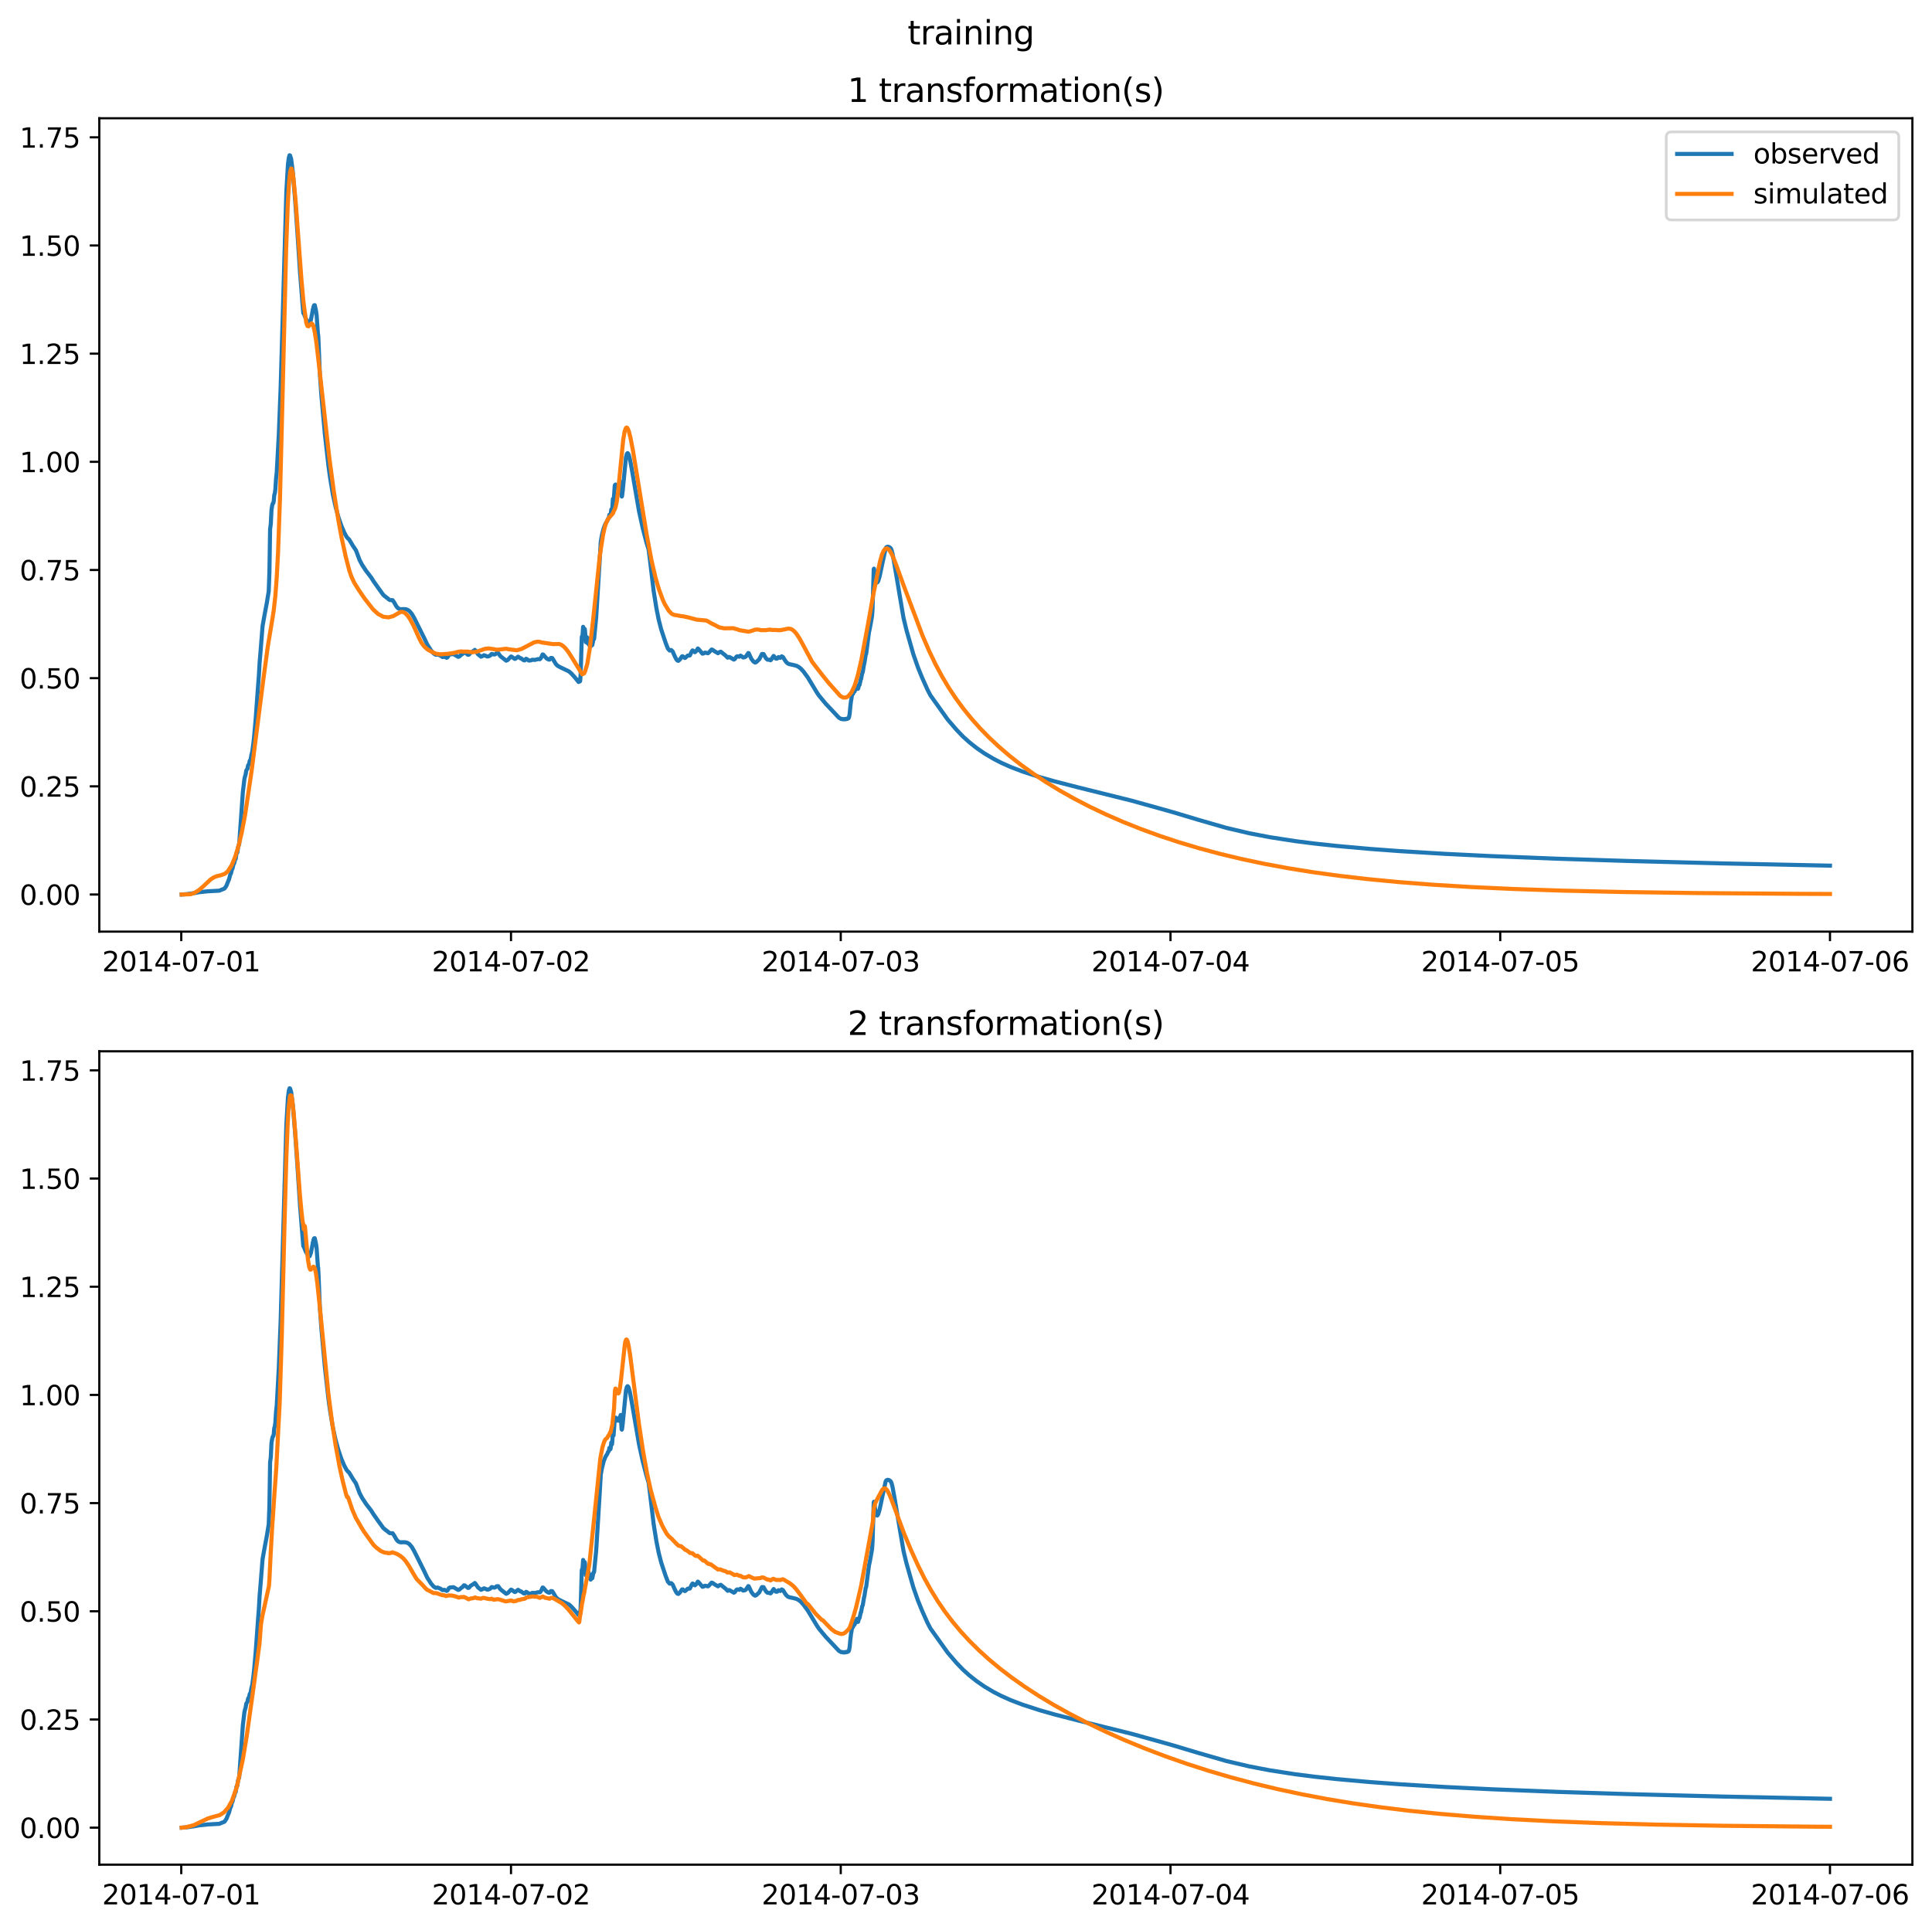 <?xml version="1.0" encoding="utf-8" standalone="no"?>
<!DOCTYPE svg PUBLIC "-//W3C//DTD SVG 1.1//EN"
  "http://www.w3.org/Graphics/SVG/1.1/DTD/svg11.dtd">
<svg xmlns:xlink="http://www.w3.org/1999/xlink" width="709.489pt" height="708.798pt" viewBox="0 0 709.489 708.798" xmlns="http://www.w3.org/2000/svg" version="1.1">
 <defs>
  <style type="text/css">*{stroke-linejoin: round; stroke-linecap: butt}</style>
 </defs>
 <g id="figure_1">
  <g id="patch_1">
   <path d="M 0 708.798 
L 709.489 708.798 
L 709.489 0 
L 0 0 
z
" style="fill: #ffffff"/>
  </g>
  <g id="axes_1">
   <g id="patch_2">
    <path d="M 36.466 342.2 
L 702.289 342.2 
L 702.289 43.44 
L 36.466 43.44 
z
" style="fill: #ffffff"/>
   </g>
   <g id="matplotlib.axis_1">
    <g id="xtick_1">
     <g id="line2d_1">
      <defs>
       <path id="m95a5b6e81f" d="M 0 0 
L 0 3.5 
" style="stroke: #000000; stroke-width: 0.8"/>
      </defs>
      <g>
       <use xlink:href="#m95a5b6e81f" x="66.562" y="342.2" style="stroke: #000000; stroke-width: 0.8"/>
      </g>
     </g>
     <g id="text_1">
      <!-- 2014-07-01 -->
      <g transform="translate(37.504 356.798) scale(0.1 -0.1)">
       <defs>
        <path id="DejaVuSans-32" d="M 1228 531 
L 3431 531 
L 3431 0 
L 469 0 
L 469 531 
Q 828 903 1448 1529 
Q 2069 2156 2228 2338 
Q 2531 2678 2651 2914 
Q 2772 3150 2772 3378 
Q 2772 3750 2511 3984 
Q 2250 4219 1831 4219 
Q 1534 4219 1204 4116 
Q 875 4013 500 3803 
L 500 4441 
Q 881 4594 1212 4672 
Q 1544 4750 1819 4750 
Q 2544 4750 2975 4387 
Q 3406 4025 3406 3419 
Q 3406 3131 3298 2873 
Q 3191 2616 2906 2266 
Q 2828 2175 2409 1742 
Q 1991 1309 1228 531 
z
" transform="scale(0.016)"/>
        <path id="DejaVuSans-30" d="M 2034 4250 
Q 1547 4250 1301 3770 
Q 1056 3291 1056 2328 
Q 1056 1369 1301 889 
Q 1547 409 2034 409 
Q 2525 409 2770 889 
Q 3016 1369 3016 2328 
Q 3016 3291 2770 3770 
Q 2525 4250 2034 4250 
z
M 2034 4750 
Q 2819 4750 3233 4129 
Q 3647 3509 3647 2328 
Q 3647 1150 3233 529 
Q 2819 -91 2034 -91 
Q 1250 -91 836 529 
Q 422 1150 422 2328 
Q 422 3509 836 4129 
Q 1250 4750 2034 4750 
z
" transform="scale(0.016)"/>
        <path id="DejaVuSans-31" d="M 794 531 
L 1825 531 
L 1825 4091 
L 703 3866 
L 703 4441 
L 1819 4666 
L 2450 4666 
L 2450 531 
L 3481 531 
L 3481 0 
L 794 0 
L 794 531 
z
" transform="scale(0.016)"/>
        <path id="DejaVuSans-34" d="M 2419 4116 
L 825 1625 
L 2419 1625 
L 2419 4116 
z
M 2253 4666 
L 3047 4666 
L 3047 1625 
L 3713 1625 
L 3713 1100 
L 3047 1100 
L 3047 0 
L 2419 0 
L 2419 1100 
L 313 1100 
L 313 1709 
L 2253 4666 
z
" transform="scale(0.016)"/>
        <path id="DejaVuSans-2d" d="M 313 2009 
L 1997 2009 
L 1997 1497 
L 313 1497 
L 313 2009 
z
" transform="scale(0.016)"/>
        <path id="DejaVuSans-37" d="M 525 4666 
L 3525 4666 
L 3525 4397 
L 1831 0 
L 1172 0 
L 2766 4134 
L 525 4134 
L 525 4666 
z
" transform="scale(0.016)"/>
       </defs>
       <use xlink:href="#DejaVuSans-32"/>
       <use xlink:href="#DejaVuSans-30" x="63.623"/>
       <use xlink:href="#DejaVuSans-31" x="127.246"/>
       <use xlink:href="#DejaVuSans-34" x="190.869"/>
       <use xlink:href="#DejaVuSans-2d" x="254.492"/>
       <use xlink:href="#DejaVuSans-30" x="290.576"/>
       <use xlink:href="#DejaVuSans-37" x="354.199"/>
       <use xlink:href="#DejaVuSans-2d" x="417.822"/>
       <use xlink:href="#DejaVuSans-30" x="453.906"/>
       <use xlink:href="#DejaVuSans-31" x="517.529"/>
      </g>
     </g>
    </g>
    <g id="xtick_2">
     <g id="line2d_2">
      <g>
       <use xlink:href="#m95a5b6e81f" x="187.655" y="342.2" style="stroke: #000000; stroke-width: 0.8"/>
      </g>
     </g>
     <g id="text_2">
      <!-- 2014-07-02 -->
      <g transform="translate(158.597 356.798) scale(0.1 -0.1)">
       <use xlink:href="#DejaVuSans-32"/>
       <use xlink:href="#DejaVuSans-30" x="63.623"/>
       <use xlink:href="#DejaVuSans-31" x="127.246"/>
       <use xlink:href="#DejaVuSans-34" x="190.869"/>
       <use xlink:href="#DejaVuSans-2d" x="254.492"/>
       <use xlink:href="#DejaVuSans-30" x="290.576"/>
       <use xlink:href="#DejaVuSans-37" x="354.199"/>
       <use xlink:href="#DejaVuSans-2d" x="417.822"/>
       <use xlink:href="#DejaVuSans-30" x="453.906"/>
       <use xlink:href="#DejaVuSans-32" x="517.529"/>
      </g>
     </g>
    </g>
    <g id="xtick_3">
     <g id="line2d_3">
      <g>
       <use xlink:href="#m95a5b6e81f" x="308.747" y="342.2" style="stroke: #000000; stroke-width: 0.8"/>
      </g>
     </g>
     <g id="text_3">
      <!-- 2014-07-03 -->
      <g transform="translate(279.689 356.798) scale(0.1 -0.1)">
       <defs>
        <path id="DejaVuSans-33" d="M 2597 2516 
Q 3050 2419 3304 2112 
Q 3559 1806 3559 1356 
Q 3559 666 3084 287 
Q 2609 -91 1734 -91 
Q 1441 -91 1130 -33 
Q 819 25 488 141 
L 488 750 
Q 750 597 1062 519 
Q 1375 441 1716 441 
Q 2309 441 2620 675 
Q 2931 909 2931 1356 
Q 2931 1769 2642 2001 
Q 2353 2234 1838 2234 
L 1294 2234 
L 1294 2753 
L 1863 2753 
Q 2328 2753 2575 2939 
Q 2822 3125 2822 3475 
Q 2822 3834 2567 4026 
Q 2313 4219 1838 4219 
Q 1578 4219 1281 4162 
Q 984 4106 628 3988 
L 628 4550 
Q 988 4650 1302 4700 
Q 1616 4750 1894 4750 
Q 2613 4750 3031 4423 
Q 3450 4097 3450 3541 
Q 3450 3153 3228 2886 
Q 3006 2619 2597 2516 
z
" transform="scale(0.016)"/>
       </defs>
       <use xlink:href="#DejaVuSans-32"/>
       <use xlink:href="#DejaVuSans-30" x="63.623"/>
       <use xlink:href="#DejaVuSans-31" x="127.246"/>
       <use xlink:href="#DejaVuSans-34" x="190.869"/>
       <use xlink:href="#DejaVuSans-2d" x="254.492"/>
       <use xlink:href="#DejaVuSans-30" x="290.576"/>
       <use xlink:href="#DejaVuSans-37" x="354.199"/>
       <use xlink:href="#DejaVuSans-2d" x="417.822"/>
       <use xlink:href="#DejaVuSans-30" x="453.906"/>
       <use xlink:href="#DejaVuSans-33" x="517.529"/>
      </g>
     </g>
    </g>
    <g id="xtick_4">
     <g id="line2d_4">
      <g>
       <use xlink:href="#m95a5b6e81f" x="429.84" y="342.2" style="stroke: #000000; stroke-width: 0.8"/>
      </g>
     </g>
     <g id="text_4">
      <!-- 2014-07-04 -->
      <g transform="translate(400.782 356.798) scale(0.1 -0.1)">
       <use xlink:href="#DejaVuSans-32"/>
       <use xlink:href="#DejaVuSans-30" x="63.623"/>
       <use xlink:href="#DejaVuSans-31" x="127.246"/>
       <use xlink:href="#DejaVuSans-34" x="190.869"/>
       <use xlink:href="#DejaVuSans-2d" x="254.492"/>
       <use xlink:href="#DejaVuSans-30" x="290.576"/>
       <use xlink:href="#DejaVuSans-37" x="354.199"/>
       <use xlink:href="#DejaVuSans-2d" x="417.822"/>
       <use xlink:href="#DejaVuSans-30" x="453.906"/>
       <use xlink:href="#DejaVuSans-34" x="517.529"/>
      </g>
     </g>
    </g>
    <g id="xtick_5">
     <g id="line2d_5">
      <g>
       <use xlink:href="#m95a5b6e81f" x="550.932" y="342.2" style="stroke: #000000; stroke-width: 0.8"/>
      </g>
     </g>
     <g id="text_5">
      <!-- 2014-07-05 -->
      <g transform="translate(521.874 356.798) scale(0.1 -0.1)">
       <defs>
        <path id="DejaVuSans-35" d="M 691 4666 
L 3169 4666 
L 3169 4134 
L 1269 4134 
L 1269 2991 
Q 1406 3038 1543 3061 
Q 1681 3084 1819 3084 
Q 2600 3084 3056 2656 
Q 3513 2228 3513 1497 
Q 3513 744 3044 326 
Q 2575 -91 1722 -91 
Q 1428 -91 1123 -41 
Q 819 9 494 109 
L 494 744 
Q 775 591 1075 516 
Q 1375 441 1709 441 
Q 2250 441 2565 725 
Q 2881 1009 2881 1497 
Q 2881 1984 2565 2268 
Q 2250 2553 1709 2553 
Q 1456 2553 1204 2497 
Q 953 2441 691 2322 
L 691 4666 
z
" transform="scale(0.016)"/>
       </defs>
       <use xlink:href="#DejaVuSans-32"/>
       <use xlink:href="#DejaVuSans-30" x="63.623"/>
       <use xlink:href="#DejaVuSans-31" x="127.246"/>
       <use xlink:href="#DejaVuSans-34" x="190.869"/>
       <use xlink:href="#DejaVuSans-2d" x="254.492"/>
       <use xlink:href="#DejaVuSans-30" x="290.576"/>
       <use xlink:href="#DejaVuSans-37" x="354.199"/>
       <use xlink:href="#DejaVuSans-2d" x="417.822"/>
       <use xlink:href="#DejaVuSans-30" x="453.906"/>
       <use xlink:href="#DejaVuSans-35" x="517.529"/>
      </g>
     </g>
    </g>
    <g id="xtick_6">
     <g id="line2d_6">
      <g>
       <use xlink:href="#m95a5b6e81f" x="672.025" y="342.2" style="stroke: #000000; stroke-width: 0.8"/>
      </g>
     </g>
     <g id="text_6">
      <!-- 2014-07-06 -->
      <g transform="translate(642.967 356.798) scale(0.1 -0.1)">
       <defs>
        <path id="DejaVuSans-36" d="M 2113 2584 
Q 1688 2584 1439 2293 
Q 1191 2003 1191 1497 
Q 1191 994 1439 701 
Q 1688 409 2113 409 
Q 2538 409 2786 701 
Q 3034 994 3034 1497 
Q 3034 2003 2786 2293 
Q 2538 2584 2113 2584 
z
M 3366 4563 
L 3366 3988 
Q 3128 4100 2886 4159 
Q 2644 4219 2406 4219 
Q 1781 4219 1451 3797 
Q 1122 3375 1075 2522 
Q 1259 2794 1537 2939 
Q 1816 3084 2150 3084 
Q 2853 3084 3261 2657 
Q 3669 2231 3669 1497 
Q 3669 778 3244 343 
Q 2819 -91 2113 -91 
Q 1303 -91 875 529 
Q 447 1150 447 2328 
Q 447 3434 972 4092 
Q 1497 4750 2381 4750 
Q 2619 4750 2861 4703 
Q 3103 4656 3366 4563 
z
" transform="scale(0.016)"/>
       </defs>
       <use xlink:href="#DejaVuSans-32"/>
       <use xlink:href="#DejaVuSans-30" x="63.623"/>
       <use xlink:href="#DejaVuSans-31" x="127.246"/>
       <use xlink:href="#DejaVuSans-34" x="190.869"/>
       <use xlink:href="#DejaVuSans-2d" x="254.492"/>
       <use xlink:href="#DejaVuSans-30" x="290.576"/>
       <use xlink:href="#DejaVuSans-37" x="354.199"/>
       <use xlink:href="#DejaVuSans-2d" x="417.822"/>
       <use xlink:href="#DejaVuSans-30" x="453.906"/>
       <use xlink:href="#DejaVuSans-36" x="517.529"/>
      </g>
     </g>
    </g>
   </g>
   <g id="matplotlib.axis_2">
    <g id="ytick_1">
     <g id="line2d_7">
      <defs>
       <path id="m2734b3c5b1" d="M 0 0 
L -3.5 0 
" style="stroke: #000000; stroke-width: 0.8"/>
      </defs>
      <g>
       <use xlink:href="#m2734b3c5b1" x="36.466" y="328.57" style="stroke: #000000; stroke-width: 0.8"/>
      </g>
     </g>
     <g id="text_7">
      <!-- 0.00 -->
      <g transform="translate(7.2 332.37) scale(0.1 -0.1)">
       <defs>
        <path id="DejaVuSans-2e" d="M 684 794 
L 1344 794 
L 1344 0 
L 684 0 
L 684 794 
z
" transform="scale(0.016)"/>
       </defs>
       <use xlink:href="#DejaVuSans-30"/>
       <use xlink:href="#DejaVuSans-2e" x="63.623"/>
       <use xlink:href="#DejaVuSans-30" x="95.41"/>
       <use xlink:href="#DejaVuSans-30" x="159.033"/>
      </g>
     </g>
    </g>
    <g id="ytick_2">
     <g id="line2d_8">
      <g>
       <use xlink:href="#m2734b3c5b1" x="36.466" y="288.837" style="stroke: #000000; stroke-width: 0.8"/>
      </g>
     </g>
     <g id="text_8">
      <!-- 0.25 -->
      <g transform="translate(7.2 292.636) scale(0.1 -0.1)">
       <use xlink:href="#DejaVuSans-30"/>
       <use xlink:href="#DejaVuSans-2e" x="63.623"/>
       <use xlink:href="#DejaVuSans-32" x="95.41"/>
       <use xlink:href="#DejaVuSans-35" x="159.033"/>
      </g>
     </g>
    </g>
    <g id="ytick_3">
     <g id="line2d_9">
      <g>
       <use xlink:href="#m2734b3c5b1" x="36.466" y="249.103" style="stroke: #000000; stroke-width: 0.8"/>
      </g>
     </g>
     <g id="text_9">
      <!-- 0.50 -->
      <g transform="translate(7.2 252.902) scale(0.1 -0.1)">
       <use xlink:href="#DejaVuSans-30"/>
       <use xlink:href="#DejaVuSans-2e" x="63.623"/>
       <use xlink:href="#DejaVuSans-35" x="95.41"/>
       <use xlink:href="#DejaVuSans-30" x="159.033"/>
      </g>
     </g>
    </g>
    <g id="ytick_4">
     <g id="line2d_10">
      <g>
       <use xlink:href="#m2734b3c5b1" x="36.466" y="209.37" style="stroke: #000000; stroke-width: 0.8"/>
      </g>
     </g>
     <g id="text_10">
      <!-- 0.75 -->
      <g transform="translate(7.2 213.169) scale(0.1 -0.1)">
       <use xlink:href="#DejaVuSans-30"/>
       <use xlink:href="#DejaVuSans-2e" x="63.623"/>
       <use xlink:href="#DejaVuSans-37" x="95.41"/>
       <use xlink:href="#DejaVuSans-35" x="159.033"/>
      </g>
     </g>
    </g>
    <g id="ytick_5">
     <g id="line2d_11">
      <g>
       <use xlink:href="#m2734b3c5b1" x="36.466" y="169.636" style="stroke: #000000; stroke-width: 0.8"/>
      </g>
     </g>
     <g id="text_11">
      <!-- 1.00 -->
      <g transform="translate(7.2 173.435) scale(0.1 -0.1)">
       <use xlink:href="#DejaVuSans-31"/>
       <use xlink:href="#DejaVuSans-2e" x="63.623"/>
       <use xlink:href="#DejaVuSans-30" x="95.41"/>
       <use xlink:href="#DejaVuSans-30" x="159.033"/>
      </g>
     </g>
    </g>
    <g id="ytick_6">
     <g id="line2d_12">
      <g>
       <use xlink:href="#m2734b3c5b1" x="36.466" y="129.902" style="stroke: #000000; stroke-width: 0.8"/>
      </g>
     </g>
     <g id="text_12">
      <!-- 1.25 -->
      <g transform="translate(7.2 133.702) scale(0.1 -0.1)">
       <use xlink:href="#DejaVuSans-31"/>
       <use xlink:href="#DejaVuSans-2e" x="63.623"/>
       <use xlink:href="#DejaVuSans-32" x="95.41"/>
       <use xlink:href="#DejaVuSans-35" x="159.033"/>
      </g>
     </g>
    </g>
    <g id="ytick_7">
     <g id="line2d_13">
      <g>
       <use xlink:href="#m2734b3c5b1" x="36.466" y="90.169" style="stroke: #000000; stroke-width: 0.8"/>
      </g>
     </g>
     <g id="text_13">
      <!-- 1.50 -->
      <g transform="translate(7.2 93.968) scale(0.1 -0.1)">
       <use xlink:href="#DejaVuSans-31"/>
       <use xlink:href="#DejaVuSans-2e" x="63.623"/>
       <use xlink:href="#DejaVuSans-35" x="95.41"/>
       <use xlink:href="#DejaVuSans-30" x="159.033"/>
      </g>
     </g>
    </g>
    <g id="ytick_8">
     <g id="line2d_14">
      <g>
       <use xlink:href="#m2734b3c5b1" x="36.466" y="50.435" style="stroke: #000000; stroke-width: 0.8"/>
      </g>
     </g>
     <g id="text_14">
      <!-- 1.75 -->
      <g transform="translate(7.2 54.234) scale(0.1 -0.1)">
       <use xlink:href="#DejaVuSans-31"/>
       <use xlink:href="#DejaVuSans-2e" x="63.623"/>
       <use xlink:href="#DejaVuSans-37" x="95.41"/>
       <use xlink:href="#DejaVuSans-35" x="159.033"/>
      </g>
     </g>
    </g>
   </g>
   <g id="line2d_15">
    <path d="M 66.73 328.564 
L 68.749 328.423 
L 71.439 328.034 
L 73.121 327.721 
L 76.233 327.39 
L 80.521 327.165 
L 82.456 326.364 
L 83.128 325.377 
L 84.137 322.872 
L 84.558 321.273 
L 84.81 320.853 
L 85.146 319.439 
L 85.399 318.983 
L 85.735 317.491 
L 85.987 317.133 
L 86.324 315.711 
L 86.576 315.434 
L 86.828 313.531 
L 86.997 313.253 
L 87.081 313.258 
L 87.165 313.143 
L 87.417 311.221 
L 87.837 310.056 
L 89.183 290.94 
L 89.772 286.035 
L 90.024 285.03 
L 90.192 284.516 
L 90.444 283.002 
L 90.865 282.39 
L 91.117 281.096 
L 91.453 280.703 
L 91.706 279.472 
L 92.042 278.957 
L 92.294 277.411 
L 92.631 276.146 
L 93.051 273.02 
L 93.303 270.701 
L 93.892 264.087 
L 94.817 251.335 
L 95.069 248.12 
L 95.322 243.578 
L 95.742 238.543 
L 96.415 230.016 
L 97.172 225.736 
L 98.013 221.284 
L 98.685 217.146 
L 98.938 210.224 
L 99.19 194.353 
L 99.442 192.477 
L 99.694 187.31 
L 99.947 185.741 
L 100.115 185.101 
L 100.283 184.772 
L 100.367 184.77 
L 100.535 184.045 
L 100.704 181.926 
L 100.956 181.029 
L 101.124 179.688 
L 101.376 175.766 
L 101.629 173.479 
L 102.385 159.7 
L 103.058 142.549 
L 105.16 70.382 
L 105.749 60.374 
L 106.085 57.831 
L 106.338 57.02 
L 106.506 57.092 
L 106.926 58.411 
L 107.515 63.043 
L 108.44 74.192 
L 109.197 85.069 
L 110.206 100.397 
L 111.047 110.999 
L 111.383 115.007 
L 111.467 114.978 
L 111.972 116.161 
L 112.224 116.857 
L 112.476 117.31 
L 112.729 117.773 
L 112.813 117.769 
L 113.065 118.307 
L 113.149 118.37 
L 113.233 118.599 
L 113.317 118.481 
L 113.401 118.721 
L 113.485 118.564 
L 113.57 118.767 
L 113.654 118.571 
L 113.738 118.666 
L 114.074 117.656 
L 114.158 117.571 
L 114.495 115.806 
L 114.579 115.505 
L 114.915 113.516 
L 114.999 113.42 
L 115.167 112.567 
L 115.251 112.514 
L 115.336 112.142 
L 115.42 112.181 
L 115.504 112.268 
L 115.588 112.084 
L 116.008 113.944 
L 116.261 115.587 
L 116.765 122.778 
L 116.849 122.994 
L 117.017 126.521 
L 117.438 137.041 
L 118.026 145.309 
L 119.288 159.307 
L 120.633 171.267 
L 121.222 175.487 
L 122.231 181.557 
L 123.24 186.177 
L 124.249 189.863 
L 125.342 193.08 
L 126.436 195.643 
L 127.277 197.183 
L 127.865 197.888 
L 128.117 198.018 
L 128.538 198.695 
L 129.547 200.397 
L 130.724 202.157 
L 132.07 205.744 
L 132.995 207.493 
L 134.424 209.664 
L 136.359 212.189 
L 137.199 213.533 
L 138.124 214.839 
L 138.629 215.573 
L 140.731 218.482 
L 141.236 218.927 
L 141.909 219.465 
L 142.329 219.75 
L 142.75 220.152 
L 143.002 220.293 
L 143.17 220.413 
L 144.179 220.447 
L 144.768 221.292 
L 145.525 222.656 
L 146.029 223.274 
L 146.534 223.624 
L 147.122 223.778 
L 148.131 223.729 
L 149.056 223.78 
L 149.729 224.02 
L 150.402 224.498 
L 151.243 225.502 
L 152.168 227.115 
L 155.868 234.549 
L 156.877 236.71 
L 158.307 238.937 
L 159.232 239.988 
L 159.568 240.234 
L 159.988 240.486 
L 160.241 240.47 
L 160.661 240.37 
L 161.754 240.808 
L 162.511 241.337 
L 163.184 241.218 
L 164.025 241.616 
L 164.277 241.495 
L 164.445 241.276 
L 164.866 240.568 
L 165.202 240.374 
L 166.548 240.253 
L 168.229 241.255 
L 168.566 241.198 
L 168.818 241.007 
L 169.407 240.485 
L 169.827 240.226 
L 170.332 239.58 
L 170.668 239.599 
L 171.173 239.991 
L 171.845 240.519 
L 172.098 240.51 
L 172.266 240.406 
L 172.77 239.783 
L 174.116 238.945 
L 174.368 238.709 
L 174.62 238.978 
L 175.545 240.345 
L 176.639 241.202 
L 177.059 241.05 
L 177.732 240.673 
L 178.152 240.802 
L 178.909 241.148 
L 179.33 241.099 
L 179.918 240.86 
L 180.17 240.642 
L 180.507 240.223 
L 180.759 240.228 
L 181.432 240.432 
L 181.852 240.326 
L 182.02 240.204 
L 182.357 239.927 
L 182.945 239.877 
L 183.618 240.829 
L 183.955 241.174 
L 185.889 242.683 
L 186.477 242.4 
L 187.655 241.143 
L 187.907 241.232 
L 189 242.018 
L 189.168 242.027 
L 190.261 241.21 
L 190.766 241.564 
L 191.102 241.801 
L 191.355 241.8 
L 191.859 242.198 
L 192.364 242.545 
L 192.7 242.57 
L 192.952 242.224 
L 193.205 241.975 
L 193.541 242.125 
L 194.13 242.607 
L 194.718 242.63 
L 195.559 242.321 
L 195.98 242.373 
L 196.4 242.406 
L 197.577 242.097 
L 198.25 242.149 
L 198.502 241.91 
L 198.839 241.325 
L 199.259 240.38 
L 199.512 240.449 
L 199.848 240.864 
L 200.689 241.817 
L 201.362 242.218 
L 201.782 242.301 
L 201.95 242.144 
L 202.287 241.681 
L 202.791 241.715 
L 203.212 242.365 
L 204.137 243.915 
L 204.809 244.585 
L 205.734 245.081 
L 208.93 246.608 
L 209.855 247.418 
L 211.2 248.926 
L 212.462 250.503 
L 212.546 250.411 
L 212.714 249.573 
L 212.966 250.294 
L 213.05 250.138 
L 213.219 247.899 
L 213.387 242.884 
L 213.639 234.143 
L 213.723 233.706 
L 213.807 233.845 
L 213.891 233.83 
L 214.144 230.242 
L 214.228 230.484 
L 214.48 233.019 
L 214.732 231.034 
L 214.816 231.48 
L 214.985 233.712 
L 215.153 235.874 
L 215.237 235.528 
L 215.405 233.971 
L 215.489 234.105 
L 215.741 236.242 
L 215.825 235.858 
L 215.994 234.409 
L 216.078 234.613 
L 216.33 236.896 
L 216.414 236.66 
L 216.582 235.528 
L 216.666 235.683 
L 216.919 237.473 
L 217.087 236.546 
L 217.255 236.037 
L 217.507 236.953 
L 217.928 234.87 
L 218.012 234.906 
L 218.096 234.836 
L 218.18 234.607 
L 218.937 226.759 
L 220.198 206.293 
L 220.619 198.984 
L 221.039 196.602 
L 221.712 193.954 
L 222.301 192.463 
L 223.057 191.209 
L 223.31 190.526 
L 223.562 190.314 
L 223.814 189.054 
L 223.898 189.07 
L 224.151 189.58 
L 224.235 189.344 
L 224.487 187.129 
L 224.739 187.796 
L 224.823 187.173 
L 225.076 183.266 
L 225.16 183.633 
L 225.244 184.516 
L 225.328 184.506 
L 225.748 178.493 
L 225.832 178.158 
L 225.916 178.202 
L 226.085 177.977 
L 226.253 178.368 
L 226.337 178.354 
L 226.505 178.872 
L 226.589 178.78 
L 226.757 179.085 
L 226.842 178.854 
L 226.926 178.892 
L 227.01 179.062 
L 227.178 178.379 
L 227.262 178.442 
L 227.346 179.11 
L 227.598 177.694 
L 227.682 179.045 
L 227.767 178.723 
L 227.935 177.012 
L 228.271 182.249 
L 228.355 182.391 
L 228.439 182.174 
L 228.692 180.117 
L 229.869 168.014 
L 230.205 166.705 
L 230.457 166.436 
L 230.626 166.526 
L 230.878 167.01 
L 231.298 168.538 
L 231.971 172.126 
L 234.662 187.726 
L 236.008 193.906 
L 237.353 199.079 
L 238.194 201.887 
L 238.614 205.154 
L 240.044 217.128 
L 241.053 223.404 
L 241.894 227.624 
L 242.819 231.219 
L 244.417 236.038 
L 245.258 238.22 
L 245.93 238.964 
L 246.099 238.931 
L 246.435 238.752 
L 246.687 238.943 
L 247.024 239.299 
L 247.78 241.02 
L 248.369 242.179 
L 248.79 242.647 
L 249.126 242.731 
L 249.63 242.281 
L 250.471 241.075 
L 250.724 241.065 
L 251.06 241.36 
L 251.48 241.684 
L 251.649 241.631 
L 252.574 240.786 
L 253.33 240.757 
L 254.087 239.214 
L 254.34 238.9 
L 254.592 239.054 
L 255.181 239.566 
L 255.685 239.142 
L 256.274 238.198 
L 256.61 238.496 
L 257.956 240.106 
L 258.376 240.023 
L 258.796 239.726 
L 259.217 239.764 
L 259.974 239.949 
L 260.394 239.61 
L 261.319 238.577 
L 261.656 238.672 
L 262.412 239.216 
L 263.085 239.599 
L 263.674 239.945 
L 264.178 239.566 
L 264.683 239.375 
L 265.608 240.125 
L 266.028 240.437 
L 266.533 240.876 
L 267.206 241.581 
L 267.374 241.546 
L 267.71 241.301 
L 268.131 241.47 
L 269.476 242.274 
L 269.813 242.103 
L 270.401 241.258 
L 270.738 241.056 
L 271.494 241.22 
L 271.915 240.813 
L 272.251 241.004 
L 272.924 241.505 
L 273.513 241.393 
L 273.933 241.141 
L 274.353 240.479 
L 274.522 240.344 
L 274.774 239.86 
L 274.942 239.918 
L 275.363 240.813 
L 275.951 242.058 
L 276.708 243.018 
L 277.297 243.368 
L 277.717 243.196 
L 278.642 242.335 
L 278.81 242.173 
L 279.819 240.215 
L 280.408 240.246 
L 280.829 241.013 
L 281.333 241.852 
L 281.838 242.301 
L 282.51 242.335 
L 282.931 242.526 
L 283.099 242.426 
L 284.108 240.931 
L 284.445 241.334 
L 284.865 241.887 
L 285.285 241.943 
L 285.454 241.877 
L 285.874 241.36 
L 286.295 241.541 
L 286.547 241.645 
L 286.715 241.46 
L 287.051 241.072 
L 287.556 241.357 
L 288.145 242.338 
L 288.649 243.094 
L 289.238 243.664 
L 289.826 243.943 
L 291.172 244.218 
L 292.433 244.534 
L 293.274 244.961 
L 294.115 245.63 
L 295.124 246.742 
L 296.638 248.819 
L 299.833 254.112 
L 300.674 255.397 
L 303.197 258.446 
L 308.074 263.624 
L 308.831 264.068 
L 309.083 264.046 
L 309.42 264.205 
L 309.672 264.119 
L 310.008 264.242 
L 310.261 264.098 
L 310.597 264.191 
L 310.849 263.991 
L 311.186 264.061 
L 311.438 263.817 
L 311.606 263.811 
L 311.774 263.5 
L 312.027 262.18 
L 312.279 259.452 
L 312.531 257.337 
L 312.699 256.519 
L 312.952 254.609 
L 313.12 254.689 
L 313.204 254.936 
L 313.288 254.76 
L 313.54 253.459 
L 313.709 253.788 
L 313.793 254.043 
L 313.877 253.877 
L 314.129 252.648 
L 314.297 252.918 
L 314.381 253.173 
L 314.465 253.017 
L 314.718 251.871 
L 314.802 251.974 
L 315.054 253.011 
L 315.138 252.932 
L 315.474 251.615 
L 315.643 251.6 
L 316.147 249.32 
L 316.231 249.386 
L 316.399 248.43 
L 316.652 247.165 
L 316.82 246.951 
L 317.324 243.819 
L 317.409 243.701 
L 317.913 240.533 
L 318.081 240.184 
L 319.09 232.411 
L 319.427 230.801 
L 319.763 229.024 
L 320.1 227.107 
L 320.268 226.033 
L 320.436 223.489 
L 320.856 209.183 
L 320.94 208.877 
L 321.109 209.801 
L 321.613 213.018 
L 321.865 213.797 
L 322.118 213.955 
L 322.286 213.824 
L 322.538 213.357 
L 323.043 211.651 
L 324.136 206.462 
L 325.229 201.451 
L 325.481 201.012 
L 325.902 200.827 
L 326.322 200.863 
L 326.743 201.083 
L 327.163 201.468 
L 327.416 202.09 
L 327.752 203.38 
L 328.425 207.02 
L 331.788 226.928 
L 332.882 231.456 
L 335.404 240.305 
L 337.086 245.119 
L 338.6 248.857 
L 340.618 253.363 
L 341.711 255.451 
L 348.018 264.291 
L 351.298 268.108 
L 353.736 270.63 
L 356.007 272.67 
L 358.698 274.8 
L 361.557 276.767 
L 364.921 278.759 
L 367.696 280.184 
L 371.143 281.723 
L 375.432 283.367 
L 381.907 285.47 
L 387.373 287.02 
L 395.951 289.227 
L 415.544 294.094 
L 425.046 296.73 
L 430.765 298.34 
L 439.931 301.089 
L 450.358 304.098 
L 458.851 306.084 
L 466.251 307.5 
L 475.67 308.959 
L 483.07 309.891 
L 490.89 310.729 
L 503.084 311.82 
L 514.016 312.629 
L 530.582 313.63 
L 547.821 314.47 
L 572.376 315.435 
L 597.435 316.236 
L 632.333 317.139 
L 672.025 317.968 
L 672.025 317.968 
" clip-path="url(#p0983efcf0e)" style="fill: none; stroke: #1f77b4; stroke-width: 1.5; stroke-linecap: square"/>
   </g>
   <g id="line2d_16">
    <path d="M 66.73 328.57 
L 69.926 328.474 
L 71.271 328.031 
L 73.037 326.973 
L 74.719 325.506 
L 77.326 323.05 
L 78.503 322.276 
L 79.428 321.905 
L 80.437 321.626 
L 80.858 321.56 
L 82.54 320.977 
L 83.633 320.089 
L 85.062 317.844 
L 86.324 314.822 
L 87.585 310.779 
L 88.762 305.863 
L 90.024 299.19 
L 92.378 283.325 
L 96.583 250.514 
L 98.349 237.447 
L 100.115 226.82 
L 100.535 224.086 
L 101.124 218.783 
L 101.629 212.077 
L 102.133 202.421 
L 102.806 183.37 
L 103.647 150.32 
L 105.076 91.672 
L 105.665 75.393 
L 106.169 66.684 
L 106.59 62.917 
L 106.926 61.919 
L 107.094 61.953 
L 107.431 63.216 
L 107.767 65.488 
L 108.524 73.41 
L 109.617 88.111 
L 110.71 102.864 
L 111.467 111.161 
L 112.476 118.579 
L 112.897 119.723 
L 113.149 119.833 
L 113.317 119.856 
L 114.41 118.771 
L 114.831 119.15 
L 115.083 119.792 
L 115.588 121.956 
L 116.176 125.802 
L 117.101 133.715 
L 120.886 167.807 
L 122.567 180.359 
L 124.165 190.532 
L 125.427 197.407 
L 126.94 204.379 
L 128.286 209.572 
L 129.043 211.796 
L 130.052 213.966 
L 131.818 216.819 
L 133.247 218.902 
L 134.004 219.994 
L 137.031 223.87 
L 138.881 225.55 
L 140.731 226.534 
L 142.665 226.775 
L 144.347 226.331 
L 147.038 224.799 
L 147.711 224.753 
L 148.3 224.921 
L 148.972 225.368 
L 149.729 226.178 
L 150.654 227.554 
L 151.831 229.759 
L 153.177 232.749 
L 153.766 234.094 
L 154.354 235.288 
L 154.943 236.334 
L 155.784 237.444 
L 156.961 238.532 
L 158.307 239.303 
L 159.82 240.002 
L 160.157 240.118 
L 161.754 240.343 
L 164.109 240.177 
L 164.277 240.198 
L 166.884 239.794 
L 168.313 239.388 
L 168.566 239.37 
L 169.491 239.271 
L 169.827 239.355 
L 171.845 239.338 
L 172.182 239.447 
L 173.107 239.509 
L 173.443 239.589 
L 175.125 239.375 
L 177.984 238.356 
L 179.245 238.188 
L 179.666 238.189 
L 179.834 238.23 
L 180.086 238.279 
L 181.011 238.384 
L 181.264 238.444 
L 182.273 238.62 
L 182.525 238.655 
L 184.207 238.505 
L 185.636 238.302 
L 186.393 238.377 
L 186.814 238.494 
L 189.757 238.854 
L 191.523 238.365 
L 196.148 235.949 
L 196.4 235.898 
L 197.325 235.708 
L 197.998 235.727 
L 198.25 235.79 
L 198.587 235.879 
L 198.839 235.971 
L 203.043 236.588 
L 205.314 236.545 
L 206.071 236.81 
L 206.828 237.306 
L 207.669 238.122 
L 208.678 239.416 
L 210.107 241.654 
L 213.807 247.687 
L 214.48 247.379 
L 214.816 246.738 
L 215.657 243.88 
L 216.582 238.247 
L 217.76 228.118 
L 220.282 204.052 
L 221.46 196.455 
L 222.048 193.829 
L 222.553 192.167 
L 223.057 191.033 
L 223.394 190.47 
L 223.478 190.432 
L 223.814 189.952 
L 224.739 188.975 
L 224.991 188.659 
L 225.076 188.613 
L 225.412 187.707 
L 225.664 187.307 
L 226.085 186.183 
L 226.505 184.201 
L 227.01 180.365 
L 227.682 173.422 
L 228.86 161.567 
L 229.364 158.587 
L 229.785 157.317 
L 230.037 157.05 
L 230.289 157.108 
L 230.542 157.451 
L 230.962 158.546 
L 231.551 160.888 
L 232.476 165.718 
L 234.073 175.482 
L 237.437 196.177 
L 239.287 205.993 
L 240.717 212.143 
L 241.978 216.457 
L 243.324 220.135 
L 244.08 221.838 
L 245.594 224.337 
L 246.687 225.466 
L 247.612 225.877 
L 248.117 225.958 
L 248.79 226.027 
L 249.126 226.122 
L 249.462 226.185 
L 249.715 226.249 
L 251.228 226.432 
L 251.565 226.55 
L 252.49 226.711 
L 255.517 227.522 
L 255.769 227.597 
L 259.301 227.916 
L 259.721 228.091 
L 259.974 228.232 
L 260.394 228.467 
L 260.731 228.684 
L 264.178 230.458 
L 265.944 230.795 
L 269.392 230.749 
L 269.728 230.901 
L 270.569 231.121 
L 271.074 231.281 
L 271.242 231.364 
L 271.494 231.466 
L 274.858 232.023 
L 275.615 231.857 
L 277.297 231.288 
L 277.549 231.265 
L 278.222 231.228 
L 278.558 231.269 
L 278.81 231.326 
L 279.147 231.396 
L 279.399 231.466 
L 281.249 231.469 
L 282.679 231.257 
L 283.015 231.332 
L 283.351 231.356 
L 283.604 231.395 
L 285.117 231.398 
L 285.454 231.476 
L 286.379 231.461 
L 286.547 231.484 
L 288.06 231.192 
L 289.49 230.889 
L 290.247 230.974 
L 290.92 231.27 
L 291.676 231.87 
L 292.517 232.847 
L 293.611 234.511 
L 295.124 237.281 
L 298.236 243.092 
L 299.665 244.961 
L 302.272 248.328 
L 304.374 250.922 
L 308.579 255.634 
L 309.672 256.231 
L 310.765 256.199 
L 311.522 255.714 
L 312.699 254.299 
L 313.877 251.774 
L 315.054 247.896 
L 316.315 242.371 
L 318.754 229.286 
L 320.688 218.472 
L 323.127 206.373 
L 323.884 203.705 
L 324.556 202.21 
L 325.145 201.549 
L 325.65 201.411 
L 326.154 201.642 
L 326.575 202.071 
L 327.163 202.959 
L 327.92 204.496 
L 328.929 207.033 
L 331.957 215.357 
L 338.768 233.451 
L 341.207 239.104 
L 343.561 244.016 
L 345.916 248.423 
L 348.354 252.521 
L 350.961 256.464 
L 353.736 260.251 
L 356.68 263.891 
L 359.875 267.48 
L 363.239 270.923 
L 366.855 274.306 
L 370.723 277.621 
L 374.843 280.862 
L 379.3 284.084 
L 384.094 287.27 
L 389.139 290.355 
L 394.521 293.384 
L 400.239 296.344 
L 406.21 299.184 
L 412.517 301.935 
L 419.076 304.552 
L 425.887 307.031 
L 432.951 309.366 
L 440.351 311.575 
L 448.003 313.627 
L 455.992 315.536 
L 464.317 317.295 
L 473.063 318.913 
L 482.313 320.395 
L 492.068 321.73 
L 502.579 322.942 
L 513.932 324.024 
L 526.377 324.983 
L 540.252 325.823 
L 555.893 326.543 
L 574.057 327.15 
L 595.753 327.645 
L 622.831 328.029 
L 658.99 328.307 
L 672.025 328.367 
L 672.025 328.367 
" clip-path="url(#p0983efcf0e)" style="fill: none; stroke: #ff7f0e; stroke-width: 1.5; stroke-linecap: square"/>
   </g>
   <g id="patch_3">
    <path d="M 36.466 342.2 
L 36.466 43.44 
" style="fill: none; stroke: #000000; stroke-width: 0.8; stroke-linejoin: miter; stroke-linecap: square"/>
   </g>
   <g id="patch_4">
    <path d="M 702.289 342.2 
L 702.289 43.44 
" style="fill: none; stroke: #000000; stroke-width: 0.8; stroke-linejoin: miter; stroke-linecap: square"/>
   </g>
   <g id="patch_5">
    <path d="M 36.466 342.2 
L 702.289 342.2 
" style="fill: none; stroke: #000000; stroke-width: 0.8; stroke-linejoin: miter; stroke-linecap: square"/>
   </g>
   <g id="patch_6">
    <path d="M 36.466 43.44 
L 702.289 43.44 
" style="fill: none; stroke: #000000; stroke-width: 0.8; stroke-linejoin: miter; stroke-linecap: square"/>
   </g>
   <g id="text_15">
    <!-- 1 transformation(s) -->
    <g transform="translate(311.263 37.44) scale(0.12 -0.12)">
     <defs>
      <path id="DejaVuSans-20" transform="scale(0.016)"/>
      <path id="DejaVuSans-74" d="M 1172 4494 
L 1172 3500 
L 2356 3500 
L 2356 3053 
L 1172 3053 
L 1172 1153 
Q 1172 725 1289 603 
Q 1406 481 1766 481 
L 2356 481 
L 2356 0 
L 1766 0 
Q 1100 0 847 248 
Q 594 497 594 1153 
L 594 3053 
L 172 3053 
L 172 3500 
L 594 3500 
L 594 4494 
L 1172 4494 
z
" transform="scale(0.016)"/>
      <path id="DejaVuSans-72" d="M 2631 2963 
Q 2534 3019 2420 3045 
Q 2306 3072 2169 3072 
Q 1681 3072 1420 2755 
Q 1159 2438 1159 1844 
L 1159 0 
L 581 0 
L 581 3500 
L 1159 3500 
L 1159 2956 
Q 1341 3275 1631 3429 
Q 1922 3584 2338 3584 
Q 2397 3584 2469 3576 
Q 2541 3569 2628 3553 
L 2631 2963 
z
" transform="scale(0.016)"/>
      <path id="DejaVuSans-61" d="M 2194 1759 
Q 1497 1759 1228 1600 
Q 959 1441 959 1056 
Q 959 750 1161 570 
Q 1363 391 1709 391 
Q 2188 391 2477 730 
Q 2766 1069 2766 1631 
L 2766 1759 
L 2194 1759 
z
M 3341 1997 
L 3341 0 
L 2766 0 
L 2766 531 
Q 2569 213 2275 61 
Q 1981 -91 1556 -91 
Q 1019 -91 701 211 
Q 384 513 384 1019 
Q 384 1609 779 1909 
Q 1175 2209 1959 2209 
L 2766 2209 
L 2766 2266 
Q 2766 2663 2505 2880 
Q 2244 3097 1772 3097 
Q 1472 3097 1187 3025 
Q 903 2953 641 2809 
L 641 3341 
Q 956 3463 1253 3523 
Q 1550 3584 1831 3584 
Q 2591 3584 2966 3190 
Q 3341 2797 3341 1997 
z
" transform="scale(0.016)"/>
      <path id="DejaVuSans-6e" d="M 3513 2113 
L 3513 0 
L 2938 0 
L 2938 2094 
Q 2938 2591 2744 2837 
Q 2550 3084 2163 3084 
Q 1697 3084 1428 2787 
Q 1159 2491 1159 1978 
L 1159 0 
L 581 0 
L 581 3500 
L 1159 3500 
L 1159 2956 
Q 1366 3272 1645 3428 
Q 1925 3584 2291 3584 
Q 2894 3584 3203 3211 
Q 3513 2838 3513 2113 
z
" transform="scale(0.016)"/>
      <path id="DejaVuSans-73" d="M 2834 3397 
L 2834 2853 
Q 2591 2978 2328 3040 
Q 2066 3103 1784 3103 
Q 1356 3103 1142 2972 
Q 928 2841 928 2578 
Q 928 2378 1081 2264 
Q 1234 2150 1697 2047 
L 1894 2003 
Q 2506 1872 2764 1633 
Q 3022 1394 3022 966 
Q 3022 478 2636 193 
Q 2250 -91 1575 -91 
Q 1294 -91 989 -36 
Q 684 19 347 128 
L 347 722 
Q 666 556 975 473 
Q 1284 391 1588 391 
Q 1994 391 2212 530 
Q 2431 669 2431 922 
Q 2431 1156 2273 1281 
Q 2116 1406 1581 1522 
L 1381 1569 
Q 847 1681 609 1914 
Q 372 2147 372 2553 
Q 372 3047 722 3315 
Q 1072 3584 1716 3584 
Q 2034 3584 2315 3537 
Q 2597 3491 2834 3397 
z
" transform="scale(0.016)"/>
      <path id="DejaVuSans-66" d="M 2375 4863 
L 2375 4384 
L 1825 4384 
Q 1516 4384 1395 4259 
Q 1275 4134 1275 3809 
L 1275 3500 
L 2222 3500 
L 2222 3053 
L 1275 3053 
L 1275 0 
L 697 0 
L 697 3053 
L 147 3053 
L 147 3500 
L 697 3500 
L 697 3744 
Q 697 4328 969 4595 
Q 1241 4863 1831 4863 
L 2375 4863 
z
" transform="scale(0.016)"/>
      <path id="DejaVuSans-6f" d="M 1959 3097 
Q 1497 3097 1228 2736 
Q 959 2375 959 1747 
Q 959 1119 1226 758 
Q 1494 397 1959 397 
Q 2419 397 2687 759 
Q 2956 1122 2956 1747 
Q 2956 2369 2687 2733 
Q 2419 3097 1959 3097 
z
M 1959 3584 
Q 2709 3584 3137 3096 
Q 3566 2609 3566 1747 
Q 3566 888 3137 398 
Q 2709 -91 1959 -91 
Q 1206 -91 779 398 
Q 353 888 353 1747 
Q 353 2609 779 3096 
Q 1206 3584 1959 3584 
z
" transform="scale(0.016)"/>
      <path id="DejaVuSans-6d" d="M 3328 2828 
Q 3544 3216 3844 3400 
Q 4144 3584 4550 3584 
Q 5097 3584 5394 3201 
Q 5691 2819 5691 2113 
L 5691 0 
L 5113 0 
L 5113 2094 
Q 5113 2597 4934 2840 
Q 4756 3084 4391 3084 
Q 3944 3084 3684 2787 
Q 3425 2491 3425 1978 
L 3425 0 
L 2847 0 
L 2847 2094 
Q 2847 2600 2669 2842 
Q 2491 3084 2119 3084 
Q 1678 3084 1418 2786 
Q 1159 2488 1159 1978 
L 1159 0 
L 581 0 
L 581 3500 
L 1159 3500 
L 1159 2956 
Q 1356 3278 1631 3431 
Q 1906 3584 2284 3584 
Q 2666 3584 2933 3390 
Q 3200 3197 3328 2828 
z
" transform="scale(0.016)"/>
      <path id="DejaVuSans-69" d="M 603 3500 
L 1178 3500 
L 1178 0 
L 603 0 
L 603 3500 
z
M 603 4863 
L 1178 4863 
L 1178 4134 
L 603 4134 
L 603 4863 
z
" transform="scale(0.016)"/>
      <path id="DejaVuSans-28" d="M 1984 4856 
Q 1566 4138 1362 3434 
Q 1159 2731 1159 2009 
Q 1159 1288 1364 580 
Q 1569 -128 1984 -844 
L 1484 -844 
Q 1016 -109 783 600 
Q 550 1309 550 2009 
Q 550 2706 781 3412 
Q 1013 4119 1484 4856 
L 1984 4856 
z
" transform="scale(0.016)"/>
      <path id="DejaVuSans-29" d="M 513 4856 
L 1013 4856 
Q 1481 4119 1714 3412 
Q 1947 2706 1947 2009 
Q 1947 1309 1714 600 
Q 1481 -109 1013 -844 
L 513 -844 
Q 928 -128 1133 580 
Q 1338 1288 1338 2009 
Q 1338 2731 1133 3434 
Q 928 4138 513 4856 
z
" transform="scale(0.016)"/>
     </defs>
     <use xlink:href="#DejaVuSans-31"/>
     <use xlink:href="#DejaVuSans-20" x="63.623"/>
     <use xlink:href="#DejaVuSans-74" x="95.41"/>
     <use xlink:href="#DejaVuSans-72" x="134.619"/>
     <use xlink:href="#DejaVuSans-61" x="175.732"/>
     <use xlink:href="#DejaVuSans-6e" x="237.012"/>
     <use xlink:href="#DejaVuSans-73" x="300.391"/>
     <use xlink:href="#DejaVuSans-66" x="352.49"/>
     <use xlink:href="#DejaVuSans-6f" x="387.695"/>
     <use xlink:href="#DejaVuSans-72" x="448.877"/>
     <use xlink:href="#DejaVuSans-6d" x="488.24"/>
     <use xlink:href="#DejaVuSans-61" x="585.652"/>
     <use xlink:href="#DejaVuSans-74" x="646.932"/>
     <use xlink:href="#DejaVuSans-69" x="686.141"/>
     <use xlink:href="#DejaVuSans-6f" x="713.924"/>
     <use xlink:href="#DejaVuSans-6e" x="775.105"/>
     <use xlink:href="#DejaVuSans-28" x="838.484"/>
     <use xlink:href="#DejaVuSans-73" x="877.498"/>
     <use xlink:href="#DejaVuSans-29" x="929.598"/>
    </g>
   </g>
   <g id="legend_1">
    <g id="patch_7">
     <path d="M 613.896 80.796 
L 695.289 80.796 
Q 697.289 80.796 697.289 78.796 
L 697.289 50.44 
Q 697.289 48.44 695.289 48.44 
L 613.896 48.44 
Q 611.896 48.44 611.896 50.44 
L 611.896 78.796 
Q 611.896 80.796 613.896 80.796 
z
" style="fill: #ffffff; opacity: 0.8; stroke: #cccccc; stroke-linejoin: miter"/>
    </g>
    <g id="line2d_17">
     <path d="M 615.896 56.538 
L 625.896 56.538 
L 635.896 56.538 
" style="fill: none; stroke: #1f77b4; stroke-width: 1.5; stroke-linecap: square"/>
    </g>
    <g id="text_16">
     <!-- observed -->
     <g transform="translate(643.896 60.038) scale(0.1 -0.1)">
      <defs>
       <path id="DejaVuSans-62" d="M 3116 1747 
Q 3116 2381 2855 2742 
Q 2594 3103 2138 3103 
Q 1681 3103 1420 2742 
Q 1159 2381 1159 1747 
Q 1159 1113 1420 752 
Q 1681 391 2138 391 
Q 2594 391 2855 752 
Q 3116 1113 3116 1747 
z
M 1159 2969 
Q 1341 3281 1617 3432 
Q 1894 3584 2278 3584 
Q 2916 3584 3314 3078 
Q 3713 2572 3713 1747 
Q 3713 922 3314 415 
Q 2916 -91 2278 -91 
Q 1894 -91 1617 61 
Q 1341 213 1159 525 
L 1159 0 
L 581 0 
L 581 4863 
L 1159 4863 
L 1159 2969 
z
" transform="scale(0.016)"/>
       <path id="DejaVuSans-65" d="M 3597 1894 
L 3597 1613 
L 953 1613 
Q 991 1019 1311 708 
Q 1631 397 2203 397 
Q 2534 397 2845 478 
Q 3156 559 3463 722 
L 3463 178 
Q 3153 47 2828 -22 
Q 2503 -91 2169 -91 
Q 1331 -91 842 396 
Q 353 884 353 1716 
Q 353 2575 817 3079 
Q 1281 3584 2069 3584 
Q 2775 3584 3186 3129 
Q 3597 2675 3597 1894 
z
M 3022 2063 
Q 3016 2534 2758 2815 
Q 2500 3097 2075 3097 
Q 1594 3097 1305 2825 
Q 1016 2553 972 2059 
L 3022 2063 
z
" transform="scale(0.016)"/>
       <path id="DejaVuSans-76" d="M 191 3500 
L 800 3500 
L 1894 563 
L 2988 3500 
L 3597 3500 
L 2284 0 
L 1503 0 
L 191 3500 
z
" transform="scale(0.016)"/>
       <path id="DejaVuSans-64" d="M 2906 2969 
L 2906 4863 
L 3481 4863 
L 3481 0 
L 2906 0 
L 2906 525 
Q 2725 213 2448 61 
Q 2172 -91 1784 -91 
Q 1150 -91 751 415 
Q 353 922 353 1747 
Q 353 2572 751 3078 
Q 1150 3584 1784 3584 
Q 2172 3584 2448 3432 
Q 2725 3281 2906 2969 
z
M 947 1747 
Q 947 1113 1208 752 
Q 1469 391 1925 391 
Q 2381 391 2643 752 
Q 2906 1113 2906 1747 
Q 2906 2381 2643 2742 
Q 2381 3103 1925 3103 
Q 1469 3103 1208 2742 
Q 947 2381 947 1747 
z
" transform="scale(0.016)"/>
      </defs>
      <use xlink:href="#DejaVuSans-6f"/>
      <use xlink:href="#DejaVuSans-62" x="61.182"/>
      <use xlink:href="#DejaVuSans-73" x="124.658"/>
      <use xlink:href="#DejaVuSans-65" x="176.758"/>
      <use xlink:href="#DejaVuSans-72" x="238.281"/>
      <use xlink:href="#DejaVuSans-76" x="279.395"/>
      <use xlink:href="#DejaVuSans-65" x="338.574"/>
      <use xlink:href="#DejaVuSans-64" x="400.098"/>
     </g>
    </g>
    <g id="line2d_18">
     <path d="M 615.896 71.217 
L 625.896 71.217 
L 635.896 71.217 
" style="fill: none; stroke: #ff7f0e; stroke-width: 1.5; stroke-linecap: square"/>
    </g>
    <g id="text_17">
     <!-- simulated -->
     <g transform="translate(643.896 74.717) scale(0.1 -0.1)">
      <defs>
       <path id="DejaVuSans-75" d="M 544 1381 
L 544 3500 
L 1119 3500 
L 1119 1403 
Q 1119 906 1312 657 
Q 1506 409 1894 409 
Q 2359 409 2629 706 
Q 2900 1003 2900 1516 
L 2900 3500 
L 3475 3500 
L 3475 0 
L 2900 0 
L 2900 538 
Q 2691 219 2414 64 
Q 2138 -91 1772 -91 
Q 1169 -91 856 284 
Q 544 659 544 1381 
z
M 1991 3584 
L 1991 3584 
z
" transform="scale(0.016)"/>
       <path id="DejaVuSans-6c" d="M 603 4863 
L 1178 4863 
L 1178 0 
L 603 0 
L 603 4863 
z
" transform="scale(0.016)"/>
      </defs>
      <use xlink:href="#DejaVuSans-73"/>
      <use xlink:href="#DejaVuSans-69" x="52.1"/>
      <use xlink:href="#DejaVuSans-6d" x="79.883"/>
      <use xlink:href="#DejaVuSans-75" x="177.295"/>
      <use xlink:href="#DejaVuSans-6c" x="240.674"/>
      <use xlink:href="#DejaVuSans-61" x="268.457"/>
      <use xlink:href="#DejaVuSans-74" x="329.736"/>
      <use xlink:href="#DejaVuSans-65" x="368.945"/>
      <use xlink:href="#DejaVuSans-64" x="430.469"/>
     </g>
    </g>
   </g>
  </g>
  <g id="axes_2">
   <g id="patch_8">
    <path d="M 36.466 684.92 
L 702.289 684.92 
L 702.289 386.16 
L 36.466 386.16 
z
" style="fill: #ffffff"/>
   </g>
   <g id="matplotlib.axis_3">
    <g id="xtick_7">
     <g id="line2d_19">
      <g>
       <use xlink:href="#m95a5b6e81f" x="66.562" y="684.92" style="stroke: #000000; stroke-width: 0.8"/>
      </g>
     </g>
     <g id="text_18">
      <!-- 2014-07-01 -->
      <g transform="translate(37.504 699.518) scale(0.1 -0.1)">
       <use xlink:href="#DejaVuSans-32"/>
       <use xlink:href="#DejaVuSans-30" x="63.623"/>
       <use xlink:href="#DejaVuSans-31" x="127.246"/>
       <use xlink:href="#DejaVuSans-34" x="190.869"/>
       <use xlink:href="#DejaVuSans-2d" x="254.492"/>
       <use xlink:href="#DejaVuSans-30" x="290.576"/>
       <use xlink:href="#DejaVuSans-37" x="354.199"/>
       <use xlink:href="#DejaVuSans-2d" x="417.822"/>
       <use xlink:href="#DejaVuSans-30" x="453.906"/>
       <use xlink:href="#DejaVuSans-31" x="517.529"/>
      </g>
     </g>
    </g>
    <g id="xtick_8">
     <g id="line2d_20">
      <g>
       <use xlink:href="#m95a5b6e81f" x="187.655" y="684.92" style="stroke: #000000; stroke-width: 0.8"/>
      </g>
     </g>
     <g id="text_19">
      <!-- 2014-07-02 -->
      <g transform="translate(158.597 699.518) scale(0.1 -0.1)">
       <use xlink:href="#DejaVuSans-32"/>
       <use xlink:href="#DejaVuSans-30" x="63.623"/>
       <use xlink:href="#DejaVuSans-31" x="127.246"/>
       <use xlink:href="#DejaVuSans-34" x="190.869"/>
       <use xlink:href="#DejaVuSans-2d" x="254.492"/>
       <use xlink:href="#DejaVuSans-30" x="290.576"/>
       <use xlink:href="#DejaVuSans-37" x="354.199"/>
       <use xlink:href="#DejaVuSans-2d" x="417.822"/>
       <use xlink:href="#DejaVuSans-30" x="453.906"/>
       <use xlink:href="#DejaVuSans-32" x="517.529"/>
      </g>
     </g>
    </g>
    <g id="xtick_9">
     <g id="line2d_21">
      <g>
       <use xlink:href="#m95a5b6e81f" x="308.747" y="684.92" style="stroke: #000000; stroke-width: 0.8"/>
      </g>
     </g>
     <g id="text_20">
      <!-- 2014-07-03 -->
      <g transform="translate(279.689 699.518) scale(0.1 -0.1)">
       <use xlink:href="#DejaVuSans-32"/>
       <use xlink:href="#DejaVuSans-30" x="63.623"/>
       <use xlink:href="#DejaVuSans-31" x="127.246"/>
       <use xlink:href="#DejaVuSans-34" x="190.869"/>
       <use xlink:href="#DejaVuSans-2d" x="254.492"/>
       <use xlink:href="#DejaVuSans-30" x="290.576"/>
       <use xlink:href="#DejaVuSans-37" x="354.199"/>
       <use xlink:href="#DejaVuSans-2d" x="417.822"/>
       <use xlink:href="#DejaVuSans-30" x="453.906"/>
       <use xlink:href="#DejaVuSans-33" x="517.529"/>
      </g>
     </g>
    </g>
    <g id="xtick_10">
     <g id="line2d_22">
      <g>
       <use xlink:href="#m95a5b6e81f" x="429.84" y="684.92" style="stroke: #000000; stroke-width: 0.8"/>
      </g>
     </g>
     <g id="text_21">
      <!-- 2014-07-04 -->
      <g transform="translate(400.782 699.518) scale(0.1 -0.1)">
       <use xlink:href="#DejaVuSans-32"/>
       <use xlink:href="#DejaVuSans-30" x="63.623"/>
       <use xlink:href="#DejaVuSans-31" x="127.246"/>
       <use xlink:href="#DejaVuSans-34" x="190.869"/>
       <use xlink:href="#DejaVuSans-2d" x="254.492"/>
       <use xlink:href="#DejaVuSans-30" x="290.576"/>
       <use xlink:href="#DejaVuSans-37" x="354.199"/>
       <use xlink:href="#DejaVuSans-2d" x="417.822"/>
       <use xlink:href="#DejaVuSans-30" x="453.906"/>
       <use xlink:href="#DejaVuSans-34" x="517.529"/>
      </g>
     </g>
    </g>
    <g id="xtick_11">
     <g id="line2d_23">
      <g>
       <use xlink:href="#m95a5b6e81f" x="550.932" y="684.92" style="stroke: #000000; stroke-width: 0.8"/>
      </g>
     </g>
     <g id="text_22">
      <!-- 2014-07-05 -->
      <g transform="translate(521.874 699.518) scale(0.1 -0.1)">
       <use xlink:href="#DejaVuSans-32"/>
       <use xlink:href="#DejaVuSans-30" x="63.623"/>
       <use xlink:href="#DejaVuSans-31" x="127.246"/>
       <use xlink:href="#DejaVuSans-34" x="190.869"/>
       <use xlink:href="#DejaVuSans-2d" x="254.492"/>
       <use xlink:href="#DejaVuSans-30" x="290.576"/>
       <use xlink:href="#DejaVuSans-37" x="354.199"/>
       <use xlink:href="#DejaVuSans-2d" x="417.822"/>
       <use xlink:href="#DejaVuSans-30" x="453.906"/>
       <use xlink:href="#DejaVuSans-35" x="517.529"/>
      </g>
     </g>
    </g>
    <g id="xtick_12">
     <g id="line2d_24">
      <g>
       <use xlink:href="#m95a5b6e81f" x="672.025" y="684.92" style="stroke: #000000; stroke-width: 0.8"/>
      </g>
     </g>
     <g id="text_23">
      <!-- 2014-07-06 -->
      <g transform="translate(642.967 699.518) scale(0.1 -0.1)">
       <use xlink:href="#DejaVuSans-32"/>
       <use xlink:href="#DejaVuSans-30" x="63.623"/>
       <use xlink:href="#DejaVuSans-31" x="127.246"/>
       <use xlink:href="#DejaVuSans-34" x="190.869"/>
       <use xlink:href="#DejaVuSans-2d" x="254.492"/>
       <use xlink:href="#DejaVuSans-30" x="290.576"/>
       <use xlink:href="#DejaVuSans-37" x="354.199"/>
       <use xlink:href="#DejaVuSans-2d" x="417.822"/>
       <use xlink:href="#DejaVuSans-30" x="453.906"/>
       <use xlink:href="#DejaVuSans-36" x="517.529"/>
      </g>
     </g>
    </g>
   </g>
   <g id="matplotlib.axis_4">
    <g id="ytick_9">
     <g id="line2d_25">
      <g>
       <use xlink:href="#m2734b3c5b1" x="36.466" y="671.331" style="stroke: #000000; stroke-width: 0.8"/>
      </g>
     </g>
     <g id="text_24">
      <!-- 0.00 -->
      <g transform="translate(7.2 675.13) scale(0.1 -0.1)">
       <use xlink:href="#DejaVuSans-30"/>
       <use xlink:href="#DejaVuSans-2e" x="63.623"/>
       <use xlink:href="#DejaVuSans-30" x="95.41"/>
       <use xlink:href="#DejaVuSans-30" x="159.033"/>
      </g>
     </g>
    </g>
    <g id="ytick_10">
     <g id="line2d_26">
      <g>
       <use xlink:href="#m2734b3c5b1" x="36.466" y="631.591" style="stroke: #000000; stroke-width: 0.8"/>
      </g>
     </g>
     <g id="text_25">
      <!-- 0.25 -->
      <g transform="translate(7.2 635.39) scale(0.1 -0.1)">
       <use xlink:href="#DejaVuSans-30"/>
       <use xlink:href="#DejaVuSans-2e" x="63.623"/>
       <use xlink:href="#DejaVuSans-32" x="95.41"/>
       <use xlink:href="#DejaVuSans-35" x="159.033"/>
      </g>
     </g>
    </g>
    <g id="ytick_11">
     <g id="line2d_27">
      <g>
       <use xlink:href="#m2734b3c5b1" x="36.466" y="591.852" style="stroke: #000000; stroke-width: 0.8"/>
      </g>
     </g>
     <g id="text_26">
      <!-- 0.50 -->
      <g transform="translate(7.2 595.651) scale(0.1 -0.1)">
       <use xlink:href="#DejaVuSans-30"/>
       <use xlink:href="#DejaVuSans-2e" x="63.623"/>
       <use xlink:href="#DejaVuSans-35" x="95.41"/>
       <use xlink:href="#DejaVuSans-30" x="159.033"/>
      </g>
     </g>
    </g>
    <g id="ytick_12">
     <g id="line2d_28">
      <g>
       <use xlink:href="#m2734b3c5b1" x="36.466" y="552.112" style="stroke: #000000; stroke-width: 0.8"/>
      </g>
     </g>
     <g id="text_27">
      <!-- 0.75 -->
      <g transform="translate(7.2 555.911) scale(0.1 -0.1)">
       <use xlink:href="#DejaVuSans-30"/>
       <use xlink:href="#DejaVuSans-2e" x="63.623"/>
       <use xlink:href="#DejaVuSans-37" x="95.41"/>
       <use xlink:href="#DejaVuSans-35" x="159.033"/>
      </g>
     </g>
    </g>
    <g id="ytick_13">
     <g id="line2d_29">
      <g>
       <use xlink:href="#m2734b3c5b1" x="36.466" y="512.373" style="stroke: #000000; stroke-width: 0.8"/>
      </g>
     </g>
     <g id="text_28">
      <!-- 1.00 -->
      <g transform="translate(7.2 516.172) scale(0.1 -0.1)">
       <use xlink:href="#DejaVuSans-31"/>
       <use xlink:href="#DejaVuSans-2e" x="63.623"/>
       <use xlink:href="#DejaVuSans-30" x="95.41"/>
       <use xlink:href="#DejaVuSans-30" x="159.033"/>
      </g>
     </g>
    </g>
    <g id="ytick_14">
     <g id="line2d_30">
      <g>
       <use xlink:href="#m2734b3c5b1" x="36.466" y="472.633" style="stroke: #000000; stroke-width: 0.8"/>
      </g>
     </g>
     <g id="text_29">
      <!-- 1.25 -->
      <g transform="translate(7.2 476.432) scale(0.1 -0.1)">
       <use xlink:href="#DejaVuSans-31"/>
       <use xlink:href="#DejaVuSans-2e" x="63.623"/>
       <use xlink:href="#DejaVuSans-32" x="95.41"/>
       <use xlink:href="#DejaVuSans-35" x="159.033"/>
      </g>
     </g>
    </g>
    <g id="ytick_15">
     <g id="line2d_31">
      <g>
       <use xlink:href="#m2734b3c5b1" x="36.466" y="432.894" style="stroke: #000000; stroke-width: 0.8"/>
      </g>
     </g>
     <g id="text_30">
      <!-- 1.50 -->
      <g transform="translate(7.2 436.693) scale(0.1 -0.1)">
       <use xlink:href="#DejaVuSans-31"/>
       <use xlink:href="#DejaVuSans-2e" x="63.623"/>
       <use xlink:href="#DejaVuSans-35" x="95.41"/>
       <use xlink:href="#DejaVuSans-30" x="159.033"/>
      </g>
     </g>
    </g>
    <g id="ytick_16">
     <g id="line2d_32">
      <g>
       <use xlink:href="#m2734b3c5b1" x="36.466" y="393.154" style="stroke: #000000; stroke-width: 0.8"/>
      </g>
     </g>
     <g id="text_31">
      <!-- 1.75 -->
      <g transform="translate(7.2 396.953) scale(0.1 -0.1)">
       <use xlink:href="#DejaVuSans-31"/>
       <use xlink:href="#DejaVuSans-2e" x="63.623"/>
       <use xlink:href="#DejaVuSans-37" x="95.41"/>
       <use xlink:href="#DejaVuSans-35" x="159.033"/>
      </g>
     </g>
    </g>
   </g>
   <g id="line2d_33">
    <path d="M 66.73 671.325 
L 68.749 671.184 
L 71.439 670.794 
L 73.121 670.481 
L 76.233 670.151 
L 80.521 669.925 
L 82.456 669.125 
L 83.128 668.137 
L 84.137 665.631 
L 84.558 664.033 
L 84.81 663.612 
L 85.146 662.198 
L 85.399 661.742 
L 85.735 660.249 
L 85.987 659.892 
L 86.324 658.47 
L 86.576 658.193 
L 86.828 656.289 
L 86.997 656.011 
L 87.081 656.017 
L 87.165 655.901 
L 87.417 653.979 
L 87.837 652.814 
L 89.183 633.695 
L 89.772 628.789 
L 90.024 627.784 
L 90.192 627.27 
L 90.444 625.756 
L 90.865 625.143 
L 91.117 623.85 
L 91.453 623.456 
L 91.706 622.225 
L 92.042 621.711 
L 92.294 620.163 
L 92.631 618.898 
L 93.051 615.772 
L 93.303 613.453 
L 93.892 606.838 
L 94.817 594.084 
L 95.069 590.869 
L 95.322 586.326 
L 95.742 581.29 
L 96.415 572.762 
L 97.172 568.481 
L 98.013 564.028 
L 98.685 559.89 
L 98.938 552.967 
L 99.19 537.094 
L 99.442 535.217 
L 99.694 530.049 
L 99.947 528.48 
L 100.115 527.84 
L 100.283 527.511 
L 100.367 527.509 
L 100.535 526.784 
L 100.704 524.665 
L 100.956 523.768 
L 101.124 522.426 
L 101.376 518.504 
L 101.629 516.216 
L 102.385 502.435 
L 103.058 485.281 
L 105.16 413.104 
L 105.749 403.095 
L 106.085 400.552 
L 106.338 399.74 
L 106.506 399.812 
L 106.926 401.131 
L 107.515 405.764 
L 108.44 416.915 
L 109.197 427.793 
L 110.206 443.124 
L 111.047 453.727 
L 111.383 457.736 
L 111.467 457.707 
L 111.972 458.89 
L 112.224 459.586 
L 112.476 460.039 
L 112.729 460.502 
L 112.813 460.498 
L 113.065 461.037 
L 113.149 461.099 
L 113.233 461.328 
L 113.317 461.21 
L 113.401 461.45 
L 113.485 461.293 
L 113.57 461.496 
L 113.654 461.3 
L 113.738 461.395 
L 114.074 460.385 
L 114.158 460.3 
L 114.495 458.535 
L 114.579 458.234 
L 114.915 456.245 
L 114.999 456.148 
L 115.167 455.295 
L 115.251 455.242 
L 115.336 454.87 
L 115.42 454.909 
L 115.504 454.996 
L 115.588 454.812 
L 116.008 456.673 
L 116.261 458.315 
L 116.765 465.508 
L 116.849 465.724 
L 117.017 469.252 
L 117.438 479.773 
L 118.026 488.042 
L 119.288 502.042 
L 120.633 514.004 
L 121.222 518.224 
L 122.231 524.295 
L 123.24 528.917 
L 124.249 532.603 
L 125.342 535.82 
L 126.436 538.383 
L 127.277 539.924 
L 127.865 540.629 
L 128.117 540.759 
L 128.538 541.436 
L 129.547 543.138 
L 130.724 544.899 
L 132.07 548.487 
L 132.995 550.235 
L 134.424 552.407 
L 136.359 554.932 
L 137.199 556.276 
L 138.124 557.583 
L 138.629 558.317 
L 140.731 561.226 
L 141.236 561.671 
L 141.909 562.209 
L 142.329 562.494 
L 142.75 562.896 
L 143.002 563.037 
L 143.17 563.157 
L 144.179 563.192 
L 144.768 564.036 
L 145.525 565.4 
L 146.029 566.019 
L 146.534 566.369 
L 147.122 566.523 
L 148.131 566.474 
L 149.056 566.525 
L 149.729 566.765 
L 150.402 567.242 
L 151.243 568.247 
L 152.168 569.86 
L 155.868 577.296 
L 156.877 579.457 
L 158.307 581.684 
L 159.232 582.735 
L 159.568 582.981 
L 159.988 583.233 
L 160.241 583.218 
L 160.661 583.117 
L 161.754 583.555 
L 162.511 584.084 
L 163.184 583.965 
L 164.025 584.363 
L 164.277 584.242 
L 164.445 584.024 
L 164.866 583.315 
L 165.202 583.121 
L 166.548 583.001 
L 168.229 584.002 
L 168.566 583.945 
L 168.818 583.754 
L 169.407 583.232 
L 169.827 582.973 
L 170.332 582.328 
L 170.668 582.346 
L 171.173 582.739 
L 171.845 583.266 
L 172.098 583.258 
L 172.266 583.153 
L 172.77 582.53 
L 174.116 581.692 
L 174.368 581.456 
L 174.62 581.725 
L 175.545 583.092 
L 176.639 583.95 
L 177.059 583.798 
L 177.732 583.42 
L 178.152 583.55 
L 178.909 583.895 
L 179.33 583.846 
L 179.918 583.608 
L 180.17 583.39 
L 180.507 582.97 
L 180.759 582.975 
L 181.432 583.179 
L 181.852 583.073 
L 182.02 582.951 
L 182.357 582.674 
L 182.945 582.625 
L 183.618 583.576 
L 183.955 583.921 
L 185.889 585.431 
L 186.477 585.147 
L 187.655 583.891 
L 187.907 583.98 
L 189 584.766 
L 189.168 584.774 
L 190.261 583.958 
L 190.766 584.312 
L 191.102 584.548 
L 191.355 584.548 
L 191.859 584.945 
L 192.364 585.293 
L 192.7 585.317 
L 192.952 584.972 
L 193.205 584.722 
L 193.541 584.872 
L 194.13 585.354 
L 194.718 585.378 
L 195.559 585.069 
L 195.98 585.121 
L 196.4 585.153 
L 197.577 584.845 
L 198.25 584.897 
L 198.502 584.657 
L 198.839 584.073 
L 199.259 583.128 
L 199.512 583.196 
L 199.848 583.611 
L 200.689 584.564 
L 201.362 584.966 
L 201.782 585.049 
L 201.95 584.892 
L 202.287 584.428 
L 202.791 584.463 
L 203.212 585.112 
L 204.137 586.663 
L 204.809 587.333 
L 205.734 587.829 
L 208.93 589.356 
L 209.855 590.166 
L 211.2 591.674 
L 212.462 593.252 
L 212.546 593.16 
L 212.714 592.322 
L 212.966 593.042 
L 213.05 592.887 
L 213.219 590.648 
L 213.387 585.632 
L 213.639 576.889 
L 213.723 576.453 
L 213.807 576.591 
L 213.891 576.577 
L 214.144 572.988 
L 214.228 573.23 
L 214.48 575.765 
L 214.732 573.78 
L 214.816 574.226 
L 214.985 576.459 
L 215.153 578.62 
L 215.237 578.274 
L 215.405 576.717 
L 215.489 576.852 
L 215.741 578.989 
L 215.825 578.604 
L 215.994 577.155 
L 216.078 577.359 
L 216.33 579.642 
L 216.414 579.406 
L 216.582 578.275 
L 216.666 578.43 
L 216.919 580.22 
L 217.087 579.293 
L 217.255 578.784 
L 217.507 579.699 
L 217.928 577.617 
L 218.012 577.652 
L 218.096 577.583 
L 218.18 577.353 
L 218.937 569.505 
L 220.198 549.035 
L 220.619 541.725 
L 221.039 539.343 
L 221.712 536.694 
L 222.301 535.203 
L 223.057 533.949 
L 223.31 533.266 
L 223.562 533.054 
L 223.814 531.794 
L 223.898 531.81 
L 224.151 532.32 
L 224.235 532.084 
L 224.487 529.868 
L 224.739 530.535 
L 224.823 529.912 
L 225.076 526.005 
L 225.16 526.372 
L 225.244 527.255 
L 225.328 527.245 
L 225.748 521.231 
L 225.832 520.896 
L 225.916 520.94 
L 226.085 520.715 
L 226.253 521.106 
L 226.337 521.092 
L 226.505 521.61 
L 226.589 521.518 
L 226.757 521.823 
L 226.842 521.592 
L 226.926 521.63 
L 227.01 521.8 
L 227.178 521.117 
L 227.262 521.18 
L 227.346 521.848 
L 227.598 520.432 
L 227.682 521.784 
L 227.767 521.461 
L 227.935 519.749 
L 228.271 524.987 
L 228.355 525.129 
L 228.439 524.913 
L 228.692 522.856 
L 229.869 510.75 
L 230.205 509.441 
L 230.457 509.173 
L 230.626 509.262 
L 230.878 509.746 
L 231.298 511.275 
L 231.971 514.863 
L 234.662 530.466 
L 236.008 536.646 
L 237.353 541.821 
L 238.194 544.629 
L 238.614 547.896 
L 240.044 559.872 
L 241.053 566.149 
L 241.894 570.37 
L 242.819 573.965 
L 244.417 578.784 
L 245.258 580.967 
L 245.93 581.711 
L 246.099 581.678 
L 246.435 581.499 
L 246.687 581.69 
L 247.024 582.046 
L 247.78 583.767 
L 248.369 584.927 
L 248.79 585.395 
L 249.126 585.479 
L 249.63 585.028 
L 250.471 583.822 
L 250.724 583.812 
L 251.06 584.107 
L 251.48 584.431 
L 251.649 584.379 
L 252.574 583.534 
L 253.33 583.504 
L 254.087 581.961 
L 254.34 581.647 
L 254.592 581.801 
L 255.181 582.313 
L 255.685 581.889 
L 256.274 580.945 
L 256.61 581.243 
L 257.956 582.853 
L 258.376 582.77 
L 258.796 582.473 
L 259.217 582.511 
L 259.974 582.697 
L 260.394 582.358 
L 261.319 581.324 
L 261.656 581.419 
L 262.412 581.963 
L 263.085 582.346 
L 263.674 582.692 
L 264.178 582.313 
L 264.683 582.122 
L 265.608 582.872 
L 266.028 583.185 
L 266.533 583.623 
L 267.206 584.328 
L 267.374 584.293 
L 267.71 584.049 
L 268.131 584.218 
L 269.476 585.021 
L 269.813 584.851 
L 270.401 584.005 
L 270.738 583.803 
L 271.494 583.968 
L 271.915 583.56 
L 272.251 583.751 
L 272.924 584.253 
L 273.513 584.14 
L 273.933 583.889 
L 274.353 583.226 
L 274.522 583.091 
L 274.774 582.607 
L 274.942 582.665 
L 275.363 583.561 
L 275.951 584.806 
L 276.708 585.765 
L 277.297 586.115 
L 277.717 585.943 
L 278.642 585.082 
L 278.81 584.92 
L 279.819 582.962 
L 280.408 582.993 
L 280.829 583.76 
L 281.333 584.6 
L 281.838 585.049 
L 282.51 585.083 
L 282.931 585.274 
L 283.099 585.173 
L 284.108 583.679 
L 284.445 584.081 
L 284.865 584.634 
L 285.285 584.691 
L 285.454 584.625 
L 285.874 584.108 
L 286.295 584.289 
L 286.547 584.393 
L 286.715 584.207 
L 287.051 583.82 
L 287.556 584.104 
L 288.145 585.085 
L 288.649 585.842 
L 289.238 586.412 
L 289.826 586.691 
L 291.172 586.966 
L 292.433 587.282 
L 293.274 587.708 
L 294.115 588.378 
L 295.124 589.491 
L 296.638 591.567 
L 299.833 596.861 
L 300.674 598.147 
L 303.197 601.196 
L 308.074 606.375 
L 308.831 606.818 
L 309.083 606.797 
L 309.42 606.956 
L 309.672 606.869 
L 310.008 606.993 
L 310.261 606.849 
L 310.597 606.941 
L 310.849 606.741 
L 311.186 606.811 
L 311.438 606.568 
L 311.606 606.562 
L 311.774 606.251 
L 312.027 604.931 
L 312.279 602.202 
L 312.531 600.087 
L 312.699 599.269 
L 312.952 597.358 
L 313.12 597.439 
L 313.204 597.685 
L 313.288 597.51 
L 313.54 596.208 
L 313.709 596.538 
L 313.793 596.792 
L 313.877 596.626 
L 314.129 595.397 
L 314.297 595.667 
L 314.381 595.922 
L 314.465 595.766 
L 314.718 594.62 
L 314.802 594.723 
L 315.054 595.761 
L 315.138 595.682 
L 315.474 594.363 
L 315.643 594.349 
L 316.147 592.068 
L 316.231 592.135 
L 316.399 591.179 
L 316.652 589.913 
L 316.82 589.699 
L 317.324 586.567 
L 317.409 586.449 
L 317.913 583.28 
L 318.081 582.931 
L 319.09 575.157 
L 319.427 573.546 
L 319.763 571.77 
L 320.1 569.853 
L 320.268 568.778 
L 320.436 566.234 
L 320.856 551.925 
L 320.94 551.619 
L 321.109 552.544 
L 321.613 555.761 
L 321.865 556.541 
L 322.118 556.698 
L 322.286 556.568 
L 322.538 556.1 
L 323.043 554.394 
L 324.136 549.204 
L 325.229 544.193 
L 325.481 543.753 
L 325.902 543.569 
L 326.322 543.604 
L 326.743 543.824 
L 327.163 544.21 
L 327.416 544.832 
L 327.752 546.122 
L 328.425 549.762 
L 331.788 569.674 
L 332.882 574.202 
L 335.404 583.052 
L 337.086 587.867 
L 338.6 591.605 
L 340.618 596.112 
L 341.711 598.201 
L 348.018 607.042 
L 351.298 610.859 
L 353.736 613.381 
L 356.007 615.423 
L 358.698 617.552 
L 361.557 619.52 
L 364.921 621.512 
L 367.696 622.937 
L 371.143 624.477 
L 375.432 626.12 
L 381.907 628.224 
L 387.373 629.775 
L 395.951 631.981 
L 415.544 636.849 
L 425.046 639.485 
L 430.765 641.096 
L 439.931 643.846 
L 450.358 646.854 
L 458.851 648.842 
L 466.251 650.257 
L 475.67 651.717 
L 483.07 652.649 
L 490.89 653.487 
L 503.084 654.578 
L 514.016 655.387 
L 530.582 656.389 
L 547.821 657.228 
L 572.376 658.194 
L 597.435 658.994 
L 632.249 659.896 
L 672.025 660.727 
L 672.025 660.727 
" clip-path="url(#pfe35ea8f27)" style="fill: none; stroke: #1f77b4; stroke-width: 1.5; stroke-linecap: square"/>
   </g>
   <g id="line2d_34">
    <path d="M 66.73 671.331 
L 67.992 671.233 
L 71.103 670.443 
L 76.233 668.002 
L 78.083 667.415 
L 80.69 666.716 
L 82.203 665.751 
L 83.801 663.956 
L 84.726 662.238 
L 85.062 661.75 
L 86.912 656.541 
L 87.669 653.131 
L 89.183 646.251 
L 90.612 637.664 
L 93.051 620.265 
L 93.892 614.001 
L 94.313 611.099 
L 95.322 603.519 
L 95.826 596.701 
L 96.331 593.703 
L 98.601 583.333 
L 98.769 582.604 
L 98.938 580.223 
L 99.442 569.907 
L 100.031 559.594 
L 100.199 557.56 
L 100.619 551.048 
L 100.872 547.436 
L 101.208 542.849 
L 101.46 539.262 
L 102.722 514.924 
L 103.479 490.884 
L 104.488 449.509 
L 105.16 424.971 
L 105.665 412.287 
L 106.001 406.752 
L 106.506 402.559 
L 106.674 402.334 
L 107.01 402.43 
L 107.179 403.134 
L 107.851 408.747 
L 108.86 421.706 
L 110.122 438.695 
L 110.71 445.093 
L 111.131 448.772 
L 111.299 449.41 
L 111.551 451.501 
L 111.635 451.473 
L 111.888 450.298 
L 111.972 450.547 
L 112.224 453.167 
L 113.065 462.52 
L 113.57 465.53 
L 113.906 466.305 
L 114.074 466.379 
L 114.495 465.974 
L 115.083 465.271 
L 115.42 465.51 
L 115.672 466.067 
L 116.008 467.599 
L 116.513 471.188 
L 117.27 478.393 
L 120.549 511.48 
L 121.895 522.051 
L 123.24 530.831 
L 124.754 539.002 
L 125.847 543.955 
L 127.024 548.596 
L 127.445 549.883 
L 127.697 549.841 
L 127.865 550.105 
L 128.37 551.557 
L 129.295 554.342 
L 130.64 557.48 
L 132.49 560.675 
L 133.668 562.598 
L 137.115 567.396 
L 137.536 567.836 
L 138.293 568.547 
L 138.629 568.781 
L 138.965 569.053 
L 139.302 569.298 
L 139.554 569.54 
L 139.89 569.696 
L 140.143 569.876 
L 140.479 569.977 
L 140.731 570.128 
L 141.068 570.185 
L 141.32 570.309 
L 141.656 570.322 
L 141.909 570.418 
L 142.245 570.363 
L 142.581 570.534 
L 142.918 570.466 
L 143.17 570.501 
L 143.506 570.37 
L 143.759 570.373 
L 144.095 570.186 
L 145.777 570.78 
L 147.038 571.526 
L 148.047 572.364 
L 148.972 573.423 
L 150.15 575.151 
L 151.916 578.219 
L 153.009 580.007 
L 154.943 581.968 
L 156.625 583.808 
L 158.222 584.64 
L 159.063 585.104 
L 159.316 585.19 
L 159.568 585.17 
L 159.82 585.148 
L 160.157 585.198 
L 160.493 585.254 
L 160.913 585.418 
L 162.007 585.814 
L 162.595 585.98 
L 162.932 585.887 
L 163.436 586.1 
L 163.773 586.27 
L 164.529 586.093 
L 164.782 585.999 
L 165.959 586.073 
L 167.22 586.358 
L 168.482 586.831 
L 169.323 586.61 
L 169.911 586.68 
L 170.248 586.555 
L 170.752 586.732 
L 172.098 587.451 
L 172.939 587.119 
L 173.191 587.102 
L 173.443 587.119 
L 173.779 586.995 
L 174.032 586.973 
L 174.452 586.756 
L 174.873 586.924 
L 175.209 587.079 
L 175.714 587.079 
L 176.554 587.228 
L 176.891 587.144 
L 177.227 586.969 
L 177.564 586.91 
L 178.152 587.045 
L 179.161 587.285 
L 180.086 587.397 
L 180.507 587.223 
L 180.927 587.423 
L 181.264 587.6 
L 181.684 587.529 
L 181.936 587.566 
L 182.273 587.432 
L 182.525 587.443 
L 182.945 587.393 
L 185.721 588.236 
L 186.814 588.039 
L 187.066 587.999 
L 187.318 588.009 
L 187.655 587.866 
L 188.327 588.118 
L 188.58 588.215 
L 189.757 587.99 
L 190.093 587.748 
L 190.514 587.654 
L 190.85 587.697 
L 191.102 587.598 
L 191.439 587.459 
L 192.7 587.246 
L 193.457 586.717 
L 194.802 586.542 
L 195.391 586.421 
L 195.812 586.43 
L 196.484 586.532 
L 196.821 586.424 
L 197.662 586.695 
L 198.25 586.939 
L 198.587 586.718 
L 198.755 586.71 
L 199.343 586.408 
L 199.848 586.695 
L 200.184 586.876 
L 201.866 587.24 
L 202.287 586.942 
L 202.959 586.928 
L 204.389 587.729 
L 206.407 588.909 
L 207.5 589.853 
L 208.93 591.417 
L 211.957 595.186 
L 212.63 595.955 
L 212.714 595.824 
L 212.966 593.873 
L 213.219 592.462 
L 213.387 591.523 
L 213.723 589.038 
L 213.975 587.992 
L 214.312 585.832 
L 214.48 585.34 
L 216.414 574.692 
L 218.096 558.619 
L 220.451 535.699 
L 221.207 531.731 
L 221.796 529.749 
L 222.301 528.709 
L 222.889 528.238 
L 223.057 528.034 
L 223.394 527.358 
L 223.562 527.298 
L 224.066 526.123 
L 224.235 526.136 
L 224.403 525.316 
L 224.655 524.114 
L 224.823 523.699 
L 225.496 517.335 
L 225.832 510.779 
L 226.001 510.042 
L 226.085 510.051 
L 226.337 510.622 
L 226.757 511.712 
L 227.01 511.855 
L 227.178 511.765 
L 227.346 511.377 
L 227.682 509.761 
L 228.103 506.381 
L 229.532 493.25 
L 229.869 492.165 
L 230.037 492.015 
L 230.205 492.106 
L 230.457 492.645 
L 230.794 493.999 
L 231.382 497.594 
L 232.476 506.149 
L 234.662 523.199 
L 236.176 533.168 
L 237.605 541.145 
L 238.951 547.273 
L 240.717 553.729 
L 241.81 557.198 
L 243.239 560.477 
L 243.744 561.449 
L 244.921 563.523 
L 245.174 563.749 
L 245.594 564.297 
L 245.846 564.498 
L 246.183 564.817 
L 246.435 565.002 
L 246.855 565.402 
L 247.276 565.882 
L 249.126 567.746 
L 249.462 567.821 
L 249.715 567.933 
L 250.051 567.903 
L 251.228 568.877 
L 251.565 569.251 
L 251.901 569.327 
L 252.321 569.553 
L 252.658 569.818 
L 253.415 570.443 
L 253.667 570.431 
L 253.919 570.524 
L 254.255 570.504 
L 254.676 570.896 
L 255.265 571.419 
L 255.517 571.469 
L 255.769 571.55 
L 256.106 571.424 
L 256.61 571.762 
L 258.208 573.227 
L 258.628 573.194 
L 259.133 573.608 
L 259.974 574.385 
L 260.31 574.373 
L 260.646 574.587 
L 260.983 574.589 
L 263.674 576.512 
L 264.01 576.428 
L 264.262 576.492 
L 264.599 576.479 
L 265.356 576.837 
L 266.449 577.151 
L 267.206 577.628 
L 267.962 577.56 
L 269.392 578.358 
L 269.644 578.556 
L 270.569 578.39 
L 271.578 578.844 
L 271.831 578.786 
L 272.419 579.103 
L 272.756 579.344 
L 273.176 579.414 
L 273.428 579.403 
L 273.681 579.396 
L 273.849 579.445 
L 275.026 578.911 
L 275.531 579.192 
L 275.951 579.389 
L 276.708 579.73 
L 277.044 579.837 
L 277.717 579.789 
L 277.969 579.749 
L 278.979 579.684 
L 279.147 579.637 
L 279.399 579.612 
L 279.735 579.413 
L 280.072 579.424 
L 280.408 579.465 
L 281.922 580.266 
L 282.258 580.196 
L 282.679 580.377 
L 282.931 580.533 
L 283.772 579.995 
L 284.024 579.92 
L 284.445 580.105 
L 285.033 580.346 
L 286.379 580.327 
L 286.547 580.396 
L 287.388 580.072 
L 287.724 580.167 
L 290.079 581.577 
L 291.172 582.426 
L 292.265 583.588 
L 293.695 585.479 
L 296.386 589.182 
L 296.638 589.179 
L 296.974 589.513 
L 299.497 592.711 
L 301.767 595 
L 302.272 595.238 
L 303.281 596.318 
L 305.299 598.394 
L 306.729 599.453 
L 308.495 600.104 
L 308.831 600.133 
L 309.083 600.203 
L 309.42 600.103 
L 309.672 600.085 
L 310.008 599.877 
L 310.177 599.862 
L 311.018 599.076 
L 311.27 598.89 
L 311.522 598.535 
L 311.859 598.091 
L 312.027 597.957 
L 312.784 595.706 
L 313.12 594.714 
L 313.372 593.841 
L 313.709 592.779 
L 313.961 591.846 
L 314.381 590.434 
L 316.231 582.496 
L 320.52 559.023 
L 320.94 553.967 
L 321.361 552.317 
L 321.95 551.036 
L 323.968 547.259 
L 324.556 546.714 
L 325.061 546.701 
L 325.566 547.114 
L 326.07 547.873 
L 326.659 549.069 
L 327.5 551.155 
L 332.041 563.376 
L 334.479 569.212 
L 337.17 575.129 
L 339.441 579.688 
L 341.879 584.088 
L 344.402 588.183 
L 347.009 591.99 
L 349.784 595.651 
L 352.811 599.268 
L 356.007 602.738 
L 359.455 606.154 
L 363.155 609.51 
L 367.191 612.87 
L 371.564 616.217 
L 376.273 619.54 
L 381.403 622.883 
L 386.869 626.178 
L 392.755 629.468 
L 399.062 632.738 
L 405.789 635.972 
L 412.853 639.12 
L 420.253 642.173 
L 427.905 645.089 
L 435.81 647.861 
L 443.883 650.457 
L 452.124 652.873 
L 460.533 655.108 
L 469.195 657.18 
L 478.108 659.083 
L 487.359 660.828 
L 496.945 662.409 
L 507.036 663.845 
L 517.716 665.138 
L 529.152 666.295 
L 541.514 667.319 
L 555.137 668.219 
L 570.357 668.998 
L 587.764 669.658 
L 608.199 670.204 
L 633.09 670.636 
L 665.213 670.96 
L 672.025 671.007 
L 672.025 671.007 
" clip-path="url(#pfe35ea8f27)" style="fill: none; stroke: #ff7f0e; stroke-width: 1.5; stroke-linecap: square"/>
   </g>
   <g id="patch_9">
    <path d="M 36.466 684.92 
L 36.466 386.16 
" style="fill: none; stroke: #000000; stroke-width: 0.8; stroke-linejoin: miter; stroke-linecap: square"/>
   </g>
   <g id="patch_10">
    <path d="M 702.289 684.92 
L 702.289 386.16 
" style="fill: none; stroke: #000000; stroke-width: 0.8; stroke-linejoin: miter; stroke-linecap: square"/>
   </g>
   <g id="patch_11">
    <path d="M 36.466 684.92 
L 702.289 684.92 
" style="fill: none; stroke: #000000; stroke-width: 0.8; stroke-linejoin: miter; stroke-linecap: square"/>
   </g>
   <g id="patch_12">
    <path d="M 36.466 386.16 
L 702.289 386.16 
" style="fill: none; stroke: #000000; stroke-width: 0.8; stroke-linejoin: miter; stroke-linecap: square"/>
   </g>
   <g id="text_32">
    <!-- 2 transformation(s) -->
    <g transform="translate(311.263 380.16) scale(0.12 -0.12)">
     <use xlink:href="#DejaVuSans-32"/>
     <use xlink:href="#DejaVuSans-20" x="63.623"/>
     <use xlink:href="#DejaVuSans-74" x="95.41"/>
     <use xlink:href="#DejaVuSans-72" x="134.619"/>
     <use xlink:href="#DejaVuSans-61" x="175.732"/>
     <use xlink:href="#DejaVuSans-6e" x="237.012"/>
     <use xlink:href="#DejaVuSans-73" x="300.391"/>
     <use xlink:href="#DejaVuSans-66" x="352.49"/>
     <use xlink:href="#DejaVuSans-6f" x="387.695"/>
     <use xlink:href="#DejaVuSans-72" x="448.877"/>
     <use xlink:href="#DejaVuSans-6d" x="488.24"/>
     <use xlink:href="#DejaVuSans-61" x="585.652"/>
     <use xlink:href="#DejaVuSans-74" x="646.932"/>
     <use xlink:href="#DejaVuSans-69" x="686.141"/>
     <use xlink:href="#DejaVuSans-6f" x="713.924"/>
     <use xlink:href="#DejaVuSans-6e" x="775.105"/>
     <use xlink:href="#DejaVuSans-28" x="838.484"/>
     <use xlink:href="#DejaVuSans-73" x="877.498"/>
     <use xlink:href="#DejaVuSans-29" x="929.598"/>
    </g>
   </g>
  </g>
  <g id="text_33">
   <!-- training -->
   <g transform="translate(333.282 16.318) scale(0.12 -0.12)">
    <defs>
     <path id="DejaVuSans-67" d="M 2906 1791 
Q 2906 2416 2648 2759 
Q 2391 3103 1925 3103 
Q 1463 3103 1205 2759 
Q 947 2416 947 1791 
Q 947 1169 1205 825 
Q 1463 481 1925 481 
Q 2391 481 2648 825 
Q 2906 1169 2906 1791 
z
M 3481 434 
Q 3481 -459 3084 -895 
Q 2688 -1331 1869 -1331 
Q 1566 -1331 1297 -1286 
Q 1028 -1241 775 -1147 
L 775 -588 
Q 1028 -725 1275 -790 
Q 1522 -856 1778 -856 
Q 2344 -856 2625 -561 
Q 2906 -266 2906 331 
L 2906 616 
Q 2728 306 2450 153 
Q 2172 0 1784 0 
Q 1141 0 747 490 
Q 353 981 353 1791 
Q 353 2603 747 3093 
Q 1141 3584 1784 3584 
Q 2172 3584 2450 3431 
Q 2728 3278 2906 2969 
L 2906 3500 
L 3481 3500 
L 3481 434 
z
" transform="scale(0.016)"/>
    </defs>
    <use xlink:href="#DejaVuSans-74"/>
    <use xlink:href="#DejaVuSans-72" x="39.209"/>
    <use xlink:href="#DejaVuSans-61" x="80.322"/>
    <use xlink:href="#DejaVuSans-69" x="141.602"/>
    <use xlink:href="#DejaVuSans-6e" x="169.385"/>
    <use xlink:href="#DejaVuSans-69" x="232.764"/>
    <use xlink:href="#DejaVuSans-6e" x="260.547"/>
    <use xlink:href="#DejaVuSans-67" x="323.926"/>
   </g>
  </g>
 </g>
 <defs>
  <clipPath id="p0983efcf0e">
   <rect x="36.466" y="43.44" width="665.824" height="298.76"/>
  </clipPath>
  <clipPath id="pfe35ea8f27">
   <rect x="36.466" y="386.16" width="665.824" height="298.76"/>
  </clipPath>
 </defs>
</svg>
